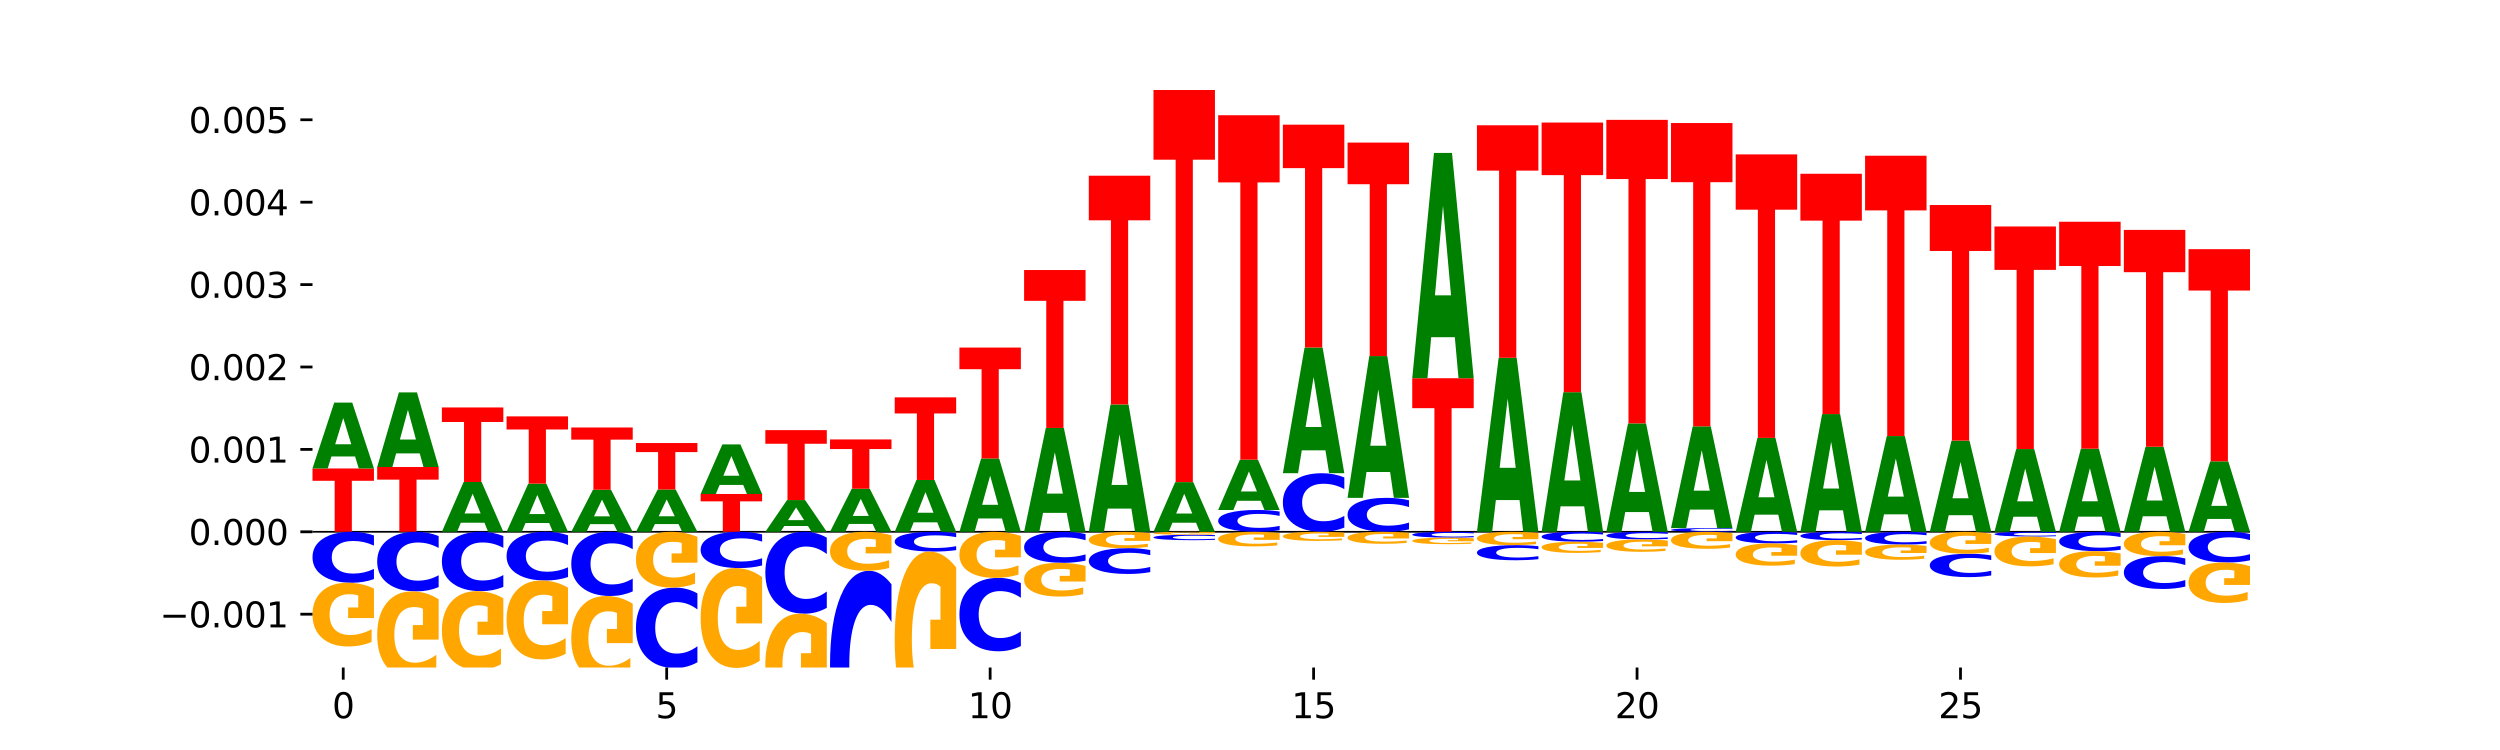 <?xml version="1.0" encoding="utf-8" standalone="no"?>
<!DOCTYPE svg PUBLIC "-//W3C//DTD SVG 1.1//EN"
  "http://www.w3.org/Graphics/SVG/1.1/DTD/svg11.dtd">
<svg xmlns:xlink="http://www.w3.org/1999/xlink" width="720pt" height="216pt" viewBox="0 0 720 216" xmlns="http://www.w3.org/2000/svg" version="1.1">
 <defs>
  <style type="text/css">*{stroke-linejoin: round; stroke-linecap: butt}</style>
 </defs>
 <g id="figure_1">
  <g id="patch_1">
   <path d="M 0 216 
L 720 216 
L 720 0 
L 0 0 
z
" style="fill: #ffffff"/>
  </g>
  <g id="axes_1">
   <g id="patch_2">
    <path d="M 90 192.24 
L 648 192.24 
L 648 25.92 
L 90 25.92 
z
" style="fill: #ffffff"/>
   </g>
   <g id="line2d_1">
    <path d="M 90 153.156 
L 648 153.156 
" clip-path="url(#p21229c672f)" style="fill: none; stroke: #000000; stroke-width: 0.5; stroke-linecap: square"/>
   </g>
   <g id="patch_3">
    <path d="M 90 134.913 
L 107.699 134.913 
L 107.699 138.471 
L 101.332 138.471 
L 101.332 153.156 
L 96.38 153.156 
L 96.38 138.471 
L 90 138.471 
L 90 134.913 
z
" clip-path="url(#p21229c672f)" style="fill: #ff0000"/>
   </g>
   <g id="patch_4">
    <path d="M 102.26 131.46 
L 95.454 131.46 
L 94.379 134.913 
L 90 134.913 
L 96.253 115.955 
L 101.446 115.955 
L 107.699 134.913 
L 103.324 134.913 
L 102.26 131.46 
z
M 96.539 127.941 
L 101.164 127.941 
L 98.855 120.4 
L 96.539 127.941 
z
" clip-path="url(#p21229c672f)" style="fill: #008000"/>
   </g>
   <g id="patch_5">
    <path d="M 108.631 134.499 
L 126.331 134.499 
L 126.331 138.138 
L 119.963 138.138 
L 119.963 153.156 
L 115.011 153.156 
L 115.011 138.138 
L 108.631 138.138 
L 108.631 134.499 
z
" clip-path="url(#p21229c672f)" style="fill: #ff0000"/>
   </g>
   <g id="patch_6">
    <path d="M 120.892 130.584 
L 114.085 130.584 
L 113.01 134.499 
L 108.631 134.499 
L 114.884 113.006 
L 120.077 113.006 
L 126.331 134.499 
L 121.955 134.499 
L 120.892 130.584 
z
M 115.17 126.595 
L 119.795 126.595 
L 117.486 118.045 
L 115.17 126.595 
z
" clip-path="url(#p21229c672f)" style="fill: #008000"/>
   </g>
   <g id="patch_7">
    <path d="M 139.523 150.543 
L 132.716 150.543 
L 131.641 153.156 
L 127.262 153.156 
L 133.515 138.812 
L 138.708 138.812 
L 144.962 153.156 
L 140.586 153.156 
L 139.523 150.543 
z
M 133.801 147.881 
L 138.426 147.881 
L 136.117 142.175 
L 133.801 147.881 
z
" clip-path="url(#p21229c672f)" style="fill: #008000"/>
   </g>
   <g id="patch_8">
    <path d="M 127.262 117.347 
L 144.962 117.347 
L 144.962 121.533 
L 138.594 121.533 
L 138.594 138.812 
L 133.642 138.812 
L 133.642 121.533 
L 127.262 121.533 
L 127.262 117.347 
z
" clip-path="url(#p21229c672f)" style="fill: #ff0000"/>
   </g>
   <g id="patch_9">
    <path d="M 158.154 150.63 
L 151.347 150.63 
L 150.272 153.156 
L 145.893 153.156 
L 152.146 139.288 
L 157.339 139.288 
L 163.593 153.156 
L 159.218 153.156 
L 158.154 150.63 
z
M 152.432 148.056 
L 157.057 148.056 
L 154.748 142.54 
L 152.432 148.056 
z
" clip-path="url(#p21229c672f)" style="fill: #008000"/>
   </g>
   <g id="patch_10">
    <path d="M 145.893 119.916 
L 163.593 119.916 
L 163.593 123.694 
L 157.225 123.694 
L 157.225 139.288 
L 152.273 139.288 
L 152.273 123.694 
L 145.893 123.694 
L 145.893 119.916 
z
" clip-path="url(#p21229c672f)" style="fill: #ff0000"/>
   </g>
   <g id="patch_11">
    <path d="M 176.785 150.95 
L 169.978 150.95 
L 168.903 153.156 
L 164.524 153.156 
L 170.777 141.048 
L 175.97 141.048 
L 182.224 153.156 
L 177.849 153.156 
L 176.785 150.95 
z
M 171.063 148.703 
L 175.688 148.703 
L 173.379 143.887 
L 171.063 148.703 
z
" clip-path="url(#p21229c672f)" style="fill: #008000"/>
   </g>
   <g id="patch_12">
    <path d="M 164.524 123.117 
L 182.224 123.117 
L 182.224 126.614 
L 175.856 126.614 
L 175.856 141.048 
L 170.904 141.048 
L 170.904 126.614 
L 164.524 126.614 
L 164.524 123.117 
z
" clip-path="url(#p21229c672f)" style="fill: #ff0000"/>
   </g>
   <g id="patch_13">
    <path d="M 195.416 150.939 
L 188.609 150.939 
L 187.534 153.156 
L 183.155 153.156 
L 189.409 140.988 
L 194.601 140.988 
L 200.855 153.156 
L 196.48 153.156 
L 195.416 150.939 
z
M 189.694 148.681 
L 194.319 148.681 
L 192.01 143.841 
L 189.694 148.681 
z
" clip-path="url(#p21229c672f)" style="fill: #008000"/>
   </g>
   <g id="patch_14">
    <path d="M 183.155 127.593 
L 200.855 127.593 
L 200.855 130.206 
L 194.487 130.206 
L 194.487 140.988 
L 189.535 140.988 
L 189.535 130.206 
L 183.155 130.206 
L 183.155 127.593 
z
" clip-path="url(#p21229c672f)" style="fill: #ff0000"/>
   </g>
   <g id="patch_15">
    <path d="M 201.786 142.266 
L 219.486 142.266 
L 219.486 144.39 
L 213.118 144.39 
L 213.118 153.156 
L 208.166 153.156 
L 208.166 144.39 
L 201.786 144.39 
L 201.786 142.266 
z
" clip-path="url(#p21229c672f)" style="fill: #ff0000"/>
   </g>
   <g id="patch_16">
    <path d="M 214.047 139.665 
L 207.24 139.665 
L 206.165 142.266 
L 201.786 142.266 
L 208.04 127.987 
L 213.233 127.987 
L 219.486 142.266 
L 215.111 142.266 
L 214.047 139.665 
z
M 208.325 137.015 
L 212.95 137.015 
L 210.641 131.335 
L 208.325 137.015 
z
" clip-path="url(#p21229c672f)" style="fill: #008000"/>
   </g>
   <g id="patch_17">
    <path d="M 232.678 151.49 
L 225.871 151.49 
L 224.796 153.156 
L 220.417 153.156 
L 226.671 144.013 
L 231.864 144.013 
L 238.117 153.156 
L 233.742 153.156 
L 232.678 151.49 
z
M 226.957 149.794 
L 231.581 149.794 
L 229.273 146.157 
L 226.957 149.794 
z
" clip-path="url(#p21229c672f)" style="fill: #008000"/>
   </g>
   <g id="patch_18">
    <path d="M 220.417 123.875 
L 238.117 123.875 
L 238.117 127.802 
L 231.749 127.802 
L 231.749 144.013 
L 226.797 144.013 
L 226.797 127.802 
L 220.417 127.802 
L 220.417 123.875 
z
" clip-path="url(#p21229c672f)" style="fill: #ff0000"/>
   </g>
   <g id="patch_19">
    <path d="M 251.309 150.898 
L 244.502 150.898 
L 243.427 153.156 
L 239.048 153.156 
L 245.302 140.76 
L 250.495 140.76 
L 256.748 153.156 
L 252.373 153.156 
L 251.309 150.898 
z
M 245.588 148.597 
L 250.212 148.597 
L 247.904 143.667 
L 245.588 148.597 
z
" clip-path="url(#p21229c672f)" style="fill: #008000"/>
   </g>
   <g id="patch_20">
    <path d="M 239.048 126.558 
L 256.748 126.558 
L 256.748 129.328 
L 250.38 129.328 
L 250.38 140.76 
L 245.428 140.76 
L 245.428 129.328 
L 239.048 129.328 
L 239.048 126.558 
z
" clip-path="url(#p21229c672f)" style="fill: #ff0000"/>
   </g>
   <g id="patch_21">
    <path d="M 269.94 150.437 
L 263.133 150.437 
L 262.058 153.156 
L 257.679 153.156 
L 263.933 138.233 
L 269.126 138.233 
L 275.379 153.156 
L 271.004 153.156 
L 269.94 150.437 
z
M 264.219 147.668 
L 268.843 147.668 
L 266.535 141.732 
L 264.219 147.668 
z
" clip-path="url(#p21229c672f)" style="fill: #008000"/>
   </g>
   <g id="patch_22">
    <path d="M 257.679 114.436 
L 275.379 114.436 
L 275.379 119.077 
L 269.011 119.077 
L 269.011 138.233 
L 264.06 138.233 
L 264.06 119.077 
L 257.679 119.077 
L 257.679 114.436 
z
" clip-path="url(#p21229c672f)" style="fill: #ff0000"/>
   </g>
   <g id="patch_23">
    <path d="M 288.571 149.31 
L 281.764 149.31 
L 280.689 153.156 
L 276.311 153.156 
L 282.564 132.046 
L 287.757 132.046 
L 294.01 153.156 
L 289.635 153.156 
L 288.571 149.31 
z
M 282.85 145.392 
L 287.474 145.392 
L 285.166 136.995 
L 282.85 145.392 
z
" clip-path="url(#p21229c672f)" style="fill: #008000"/>
   </g>
   <g id="patch_24">
    <path d="M 276.311 100.099 
L 294.01 100.099 
L 294.01 106.329 
L 287.642 106.329 
L 287.642 132.046 
L 282.691 132.046 
L 282.691 106.329 
L 276.311 106.329 
L 276.311 100.099 
z
" clip-path="url(#p21229c672f)" style="fill: #ff0000"/>
   </g>
   <g id="patch_25">
    <path d="M 307.202 147.708 
L 300.395 147.708 
L 299.32 153.156 
L 294.942 153.156 
L 301.195 123.251 
L 306.388 123.251 
L 312.641 153.156 
L 308.266 153.156 
L 307.202 147.708 
z
M 301.481 142.158 
L 306.106 142.158 
L 303.797 130.263 
L 301.481 142.158 
z
" clip-path="url(#p21229c672f)" style="fill: #008000"/>
   </g>
   <g id="patch_26">
    <path d="M 294.942 77.768 
L 312.641 77.768 
L 312.641 86.638 
L 306.273 86.638 
L 306.273 123.251 
L 301.322 123.251 
L 301.322 86.638 
L 294.942 86.638 
L 294.942 77.768 
z
" clip-path="url(#p21229c672f)" style="fill: #ff0000"/>
   </g>
   <g id="patch_27">
    <path d="M 325.833 146.474 
L 319.026 146.474 
L 317.951 153.156 
L 313.573 153.156 
L 319.826 116.478 
L 325.019 116.478 
L 331.272 153.156 
L 326.897 153.156 
L 325.833 146.474 
z
M 320.112 139.667 
L 324.737 139.667 
L 322.428 125.078 
L 320.112 139.667 
z
" clip-path="url(#p21229c672f)" style="fill: #008000"/>
   </g>
   <g id="patch_28">
    <path d="M 313.573 50.605 
L 331.272 50.605 
L 331.272 63.452 
L 324.904 63.452 
L 324.904 116.478 
L 319.953 116.478 
L 319.953 63.452 
L 313.573 63.452 
L 313.573 50.605 
z
" clip-path="url(#p21229c672f)" style="fill: #ff0000"/>
   </g>
   <g id="patch_29">
    <path d="M 344.464 150.549 
L 337.657 150.549 
L 336.582 153.156 
L 332.204 153.156 
L 338.457 138.846 
L 343.65 138.846 
L 349.903 153.156 
L 345.528 153.156 
L 344.464 150.549 
z
M 338.743 147.893 
L 343.368 147.893 
L 341.059 142.201 
L 338.743 147.893 
z
" clip-path="url(#p21229c672f)" style="fill: #008000"/>
   </g>
   <g id="patch_30">
    <path d="M 332.204 23.495 
L 349.903 23.495 
L 349.903 45.992 
L 343.535 45.992 
L 343.535 138.846 
L 338.584 138.846 
L 338.584 45.992 
L 332.204 45.992 
L 332.204 23.495 
z
" clip-path="url(#p21229c672f)" style="fill: #ff0000"/>
   </g>
   <g id="patch_31">
    <path d="M 368.534 152.705 
Q 367.054 152.929 365.453 153.042 
Q 363.852 153.156 362.108 153.156 
Q 356.908 153.156 353.872 152.31 
Q 350.835 151.463 350.835 150.016 
Q 350.835 148.563 353.872 147.718 
Q 356.908 146.872 362.108 146.872 
Q 363.852 146.872 365.453 146.986 
Q 367.054 147.099 368.534 147.322 
L 368.534 148.575 
Q 367.04 148.279 365.591 148.141 
Q 364.142 148.004 362.541 148.004 
Q 359.669 148.004 358.023 148.54 
Q 356.382 149.075 356.382 150.016 
Q 356.382 150.953 358.023 151.489 
Q 359.669 152.024 362.541 152.024 
Q 364.142 152.024 365.591 151.886 
Q 367.04 151.748 368.534 151.452 
L 368.534 152.705 
z
" clip-path="url(#p21229c672f)" style="fill: #0000ff"/>
   </g>
   <g id="patch_32">
    <path d="M 363.095 144.232 
L 356.288 144.232 
L 355.213 146.872 
L 350.835 146.872 
L 357.088 132.381 
L 362.281 132.381 
L 368.534 146.872 
L 364.159 146.872 
L 363.095 144.232 
z
M 357.374 141.543 
L 361.999 141.543 
L 359.69 135.779 
L 357.374 141.543 
z
" clip-path="url(#p21229c672f)" style="fill: #008000"/>
   </g>
   <g id="patch_33">
    <path d="M 350.835 33.187 
L 368.534 33.187 
L 368.534 52.533 
L 362.167 52.533 
L 362.167 132.381 
L 357.215 132.381 
L 357.215 52.533 
L 350.835 52.533 
L 350.835 33.187 
z
" clip-path="url(#p21229c672f)" style="fill: #ff0000"/>
   </g>
   <g id="patch_34">
    <path d="M 387.165 151.947 
Q 385.685 152.546 384.084 152.849 
Q 382.483 153.156 380.739 153.156 
Q 375.54 153.156 372.503 150.884 
Q 369.466 148.612 369.466 144.727 
Q 369.466 140.828 372.503 138.56 
Q 375.54 136.288 380.739 136.288 
Q 382.483 136.288 384.084 136.595 
Q 385.685 136.898 387.165 137.497 
L 387.165 140.859 
Q 385.671 140.065 384.222 139.696 
Q 382.773 139.326 381.172 139.326 
Q 378.3 139.326 376.654 140.765 
Q 375.013 142.201 375.013 144.727 
Q 375.013 147.243 376.654 148.682 
Q 378.3 150.118 381.172 150.118 
Q 382.773 150.118 384.222 149.748 
Q 385.671 149.375 387.165 148.581 
L 387.165 151.947 
z
" clip-path="url(#p21229c672f)" style="fill: #0000ff"/>
   </g>
   <g id="patch_35">
    <path d="M 381.726 129.693 
L 374.919 129.693 
L 373.845 136.288 
L 369.466 136.288 
L 375.719 100.086 
L 380.912 100.086 
L 387.165 136.288 
L 382.79 136.288 
L 381.726 129.693 
z
M 376.005 122.974 
L 380.63 122.974 
L 378.321 108.574 
L 376.005 122.974 
z
" clip-path="url(#p21229c672f)" style="fill: #008000"/>
   </g>
   <g id="patch_36">
    <path d="M 369.466 35.905 
L 387.165 35.905 
L 387.165 48.422 
L 380.798 48.422 
L 380.798 100.086 
L 375.846 100.086 
L 375.846 48.422 
L 369.466 48.422 
L 369.466 35.905 
z
" clip-path="url(#p21229c672f)" style="fill: #ff0000"/>
   </g>
   <g id="patch_37">
    <path d="M 405.796 152.455 
Q 404.316 152.802 402.715 152.978 
Q 401.114 153.156 399.37 153.156 
Q 394.171 153.156 391.134 151.839 
Q 388.097 150.522 388.097 148.27 
Q 388.097 146.009 391.134 144.694 
Q 394.171 143.377 399.37 143.377 
Q 401.114 143.377 402.715 143.555 
Q 404.316 143.731 405.796 144.078 
L 405.796 146.027 
Q 404.302 145.567 402.853 145.353 
Q 401.404 145.139 399.803 145.139 
Q 396.931 145.139 395.285 145.973 
Q 393.644 146.805 393.644 148.27 
Q 393.644 149.728 395.285 150.562 
Q 396.931 151.395 399.803 151.395 
Q 401.404 151.395 402.853 151.18 
Q 404.302 150.964 405.796 150.504 
L 405.796 152.455 
z
" clip-path="url(#p21229c672f)" style="fill: #0000ff"/>
   </g>
   <g id="patch_38">
    <path d="M 400.357 135.941 
L 393.55 135.941 
L 392.476 143.377 
L 388.097 143.377 
L 394.35 102.556 
L 399.543 102.556 
L 405.796 143.377 
L 401.421 143.377 
L 400.357 135.941 
z
M 394.636 128.364 
L 399.261 128.364 
L 396.952 112.127 
L 394.636 128.364 
z
" clip-path="url(#p21229c672f)" style="fill: #008000"/>
   </g>
   <g id="patch_39">
    <path d="M 388.097 41.061 
L 405.796 41.061 
L 405.796 53.054 
L 399.429 53.054 
L 399.429 102.556 
L 394.477 102.556 
L 394.477 53.054 
L 388.097 53.054 
L 388.097 41.061 
z
" clip-path="url(#p21229c672f)" style="fill: #ff0000"/>
   </g>
   <g id="patch_40">
    <path d="M 406.728 108.93 
L 424.427 108.93 
L 424.427 117.555 
L 418.06 117.555 
L 418.06 153.156 
L 413.108 153.156 
L 413.108 117.555 
L 406.728 117.555 
L 406.728 108.93 
z
" clip-path="url(#p21229c672f)" style="fill: #ff0000"/>
   </g>
   <g id="patch_41">
    <path d="M 418.988 97.109 
L 412.181 97.109 
L 411.107 108.93 
L 406.728 108.93 
L 412.981 44.039 
L 418.174 44.039 
L 424.427 108.93 
L 420.052 108.93 
L 418.988 97.109 
z
M 413.267 85.065 
L 417.892 85.065 
L 415.583 59.253 
L 413.267 85.065 
z
" clip-path="url(#p21229c672f)" style="fill: #008000"/>
   </g>
   <g id="patch_42">
    <path d="M 437.619 144.027 
L 430.812 144.027 
L 429.738 153.156 
L 425.359 153.156 
L 431.612 103.043 
L 436.805 103.043 
L 443.058 153.156 
L 438.683 153.156 
L 437.619 144.027 
z
M 431.898 134.726 
L 436.523 134.726 
L 434.214 114.792 
L 431.898 134.726 
z
" clip-path="url(#p21229c672f)" style="fill: #008000"/>
   </g>
   <g id="patch_43">
    <path d="M 425.359 36.079 
L 443.058 36.079 
L 443.058 49.139 
L 436.691 49.139 
L 436.691 103.043 
L 431.739 103.043 
L 431.739 49.139 
L 425.359 49.139 
L 425.359 36.079 
z
" clip-path="url(#p21229c672f)" style="fill: #ff0000"/>
   </g>
   <g id="patch_44">
    <path d="M 456.25 145.832 
L 449.443 145.832 
L 448.369 153.156 
L 443.99 153.156 
L 450.243 112.951 
L 455.436 112.951 
L 461.689 153.156 
L 457.314 153.156 
L 456.25 145.832 
z
M 450.529 138.37 
L 455.154 138.37 
L 452.845 122.377 
L 450.529 138.37 
z
" clip-path="url(#p21229c672f)" style="fill: #008000"/>
   </g>
   <g id="patch_45">
    <path d="M 443.99 35.293 
L 461.689 35.293 
L 461.689 50.438 
L 455.322 50.438 
L 455.322 112.951 
L 450.37 112.951 
L 450.37 50.438 
L 443.99 50.438 
L 443.99 35.293 
z
" clip-path="url(#p21229c672f)" style="fill: #ff0000"/>
   </g>
   <g id="patch_46">
    <path d="M 474.881 147.468 
L 468.075 147.468 
L 467 153.156 
L 462.621 153.156 
L 468.874 121.931 
L 474.067 121.931 
L 480.321 153.156 
L 475.945 153.156 
L 474.881 147.468 
z
M 469.16 141.672 
L 473.785 141.672 
L 471.476 129.252 
L 469.16 141.672 
z
" clip-path="url(#p21229c672f)" style="fill: #008000"/>
   </g>
   <g id="patch_47">
    <path d="M 462.621 34.522 
L 480.321 34.522 
L 480.321 51.569 
L 473.953 51.569 
L 473.953 121.931 
L 469.001 121.931 
L 469.001 51.569 
L 462.621 51.569 
L 462.621 34.522 
z
" clip-path="url(#p21229c672f)" style="fill: #ff0000"/>
   </g>
   <g id="patch_48">
    <path d="M 498.952 153.08 
Q 497.471 153.118 495.87 153.137 
Q 494.269 153.156 492.526 153.156 
Q 487.326 153.156 484.289 153.013 
Q 481.252 152.87 481.252 152.626 
Q 481.252 152.381 484.289 152.238 
Q 487.326 152.095 492.526 152.095 
Q 494.269 152.095 495.87 152.114 
Q 497.471 152.134 498.952 152.171 
L 498.952 152.383 
Q 497.458 152.333 496.008 152.309 
Q 494.559 152.286 492.958 152.286 
Q 490.086 152.286 488.441 152.377 
Q 486.8 152.467 486.8 152.626 
Q 486.8 152.784 488.441 152.875 
Q 490.086 152.965 492.958 152.965 
Q 494.559 152.965 496.008 152.942 
Q 497.458 152.918 498.952 152.868 
L 498.952 153.08 
z
" clip-path="url(#p21229c672f)" style="fill: #0000ff"/>
   </g>
   <g id="patch_49">
    <path d="M 493.513 146.756 
L 486.706 146.756 
L 485.631 152.095 
L 481.252 152.095 
L 487.505 122.787 
L 492.698 122.787 
L 498.952 152.095 
L 494.576 152.095 
L 493.513 146.756 
z
M 487.791 141.317 
L 492.416 141.317 
L 490.107 129.659 
L 487.791 141.317 
z
" clip-path="url(#p21229c672f)" style="fill: #008000"/>
   </g>
   <g id="patch_50">
    <path d="M 481.252 35.433 
L 498.952 35.433 
L 498.952 52.47 
L 492.584 52.47 
L 492.584 122.787 
L 487.632 122.787 
L 487.632 52.47 
L 481.252 52.47 
L 481.252 35.433 
z
" clip-path="url(#p21229c672f)" style="fill: #ff0000"/>
   </g>
   <g id="patch_51">
    <path d="M 512.144 148.23 
L 505.337 148.23 
L 504.262 153.156 
L 499.883 153.156 
L 506.136 126.116 
L 511.329 126.116 
L 517.583 153.156 
L 513.208 153.156 
L 512.144 148.23 
z
M 506.422 143.212 
L 511.047 143.212 
L 508.738 132.456 
L 506.422 143.212 
z
" clip-path="url(#p21229c672f)" style="fill: #008000"/>
   </g>
   <g id="patch_52">
    <path d="M 499.883 44.463 
L 517.583 44.463 
L 517.583 60.388 
L 511.215 60.388 
L 511.215 126.116 
L 506.263 126.116 
L 506.263 60.388 
L 499.883 60.388 
L 499.883 44.463 
z
" clip-path="url(#p21229c672f)" style="fill: #ff0000"/>
   </g>
   <g id="patch_53">
    <path d="M 530.775 146.981 
L 523.968 146.981 
L 522.893 153.156 
L 518.514 153.156 
L 524.767 119.259 
L 529.96 119.259 
L 536.214 153.156 
L 531.839 153.156 
L 530.775 146.981 
z
M 525.053 140.69 
L 529.678 140.69 
L 527.369 127.207 
L 525.053 140.69 
z
" clip-path="url(#p21229c672f)" style="fill: #008000"/>
   </g>
   <g id="patch_54">
    <path d="M 518.514 50.043 
L 536.214 50.043 
L 536.214 63.542 
L 529.846 63.542 
L 529.846 119.259 
L 524.894 119.259 
L 524.894 63.542 
L 518.514 63.542 
L 518.514 50.043 
z
" clip-path="url(#p21229c672f)" style="fill: #ff0000"/>
   </g>
   <g id="patch_55">
    <path d="M 549.406 148.133 
L 542.599 148.133 
L 541.524 153.156 
L 537.145 153.156 
L 543.399 125.582 
L 548.591 125.582 
L 554.845 153.156 
L 550.47 153.156 
L 549.406 148.133 
z
M 543.684 143.015 
L 548.309 143.015 
L 546 132.047 
L 543.684 143.015 
z
" clip-path="url(#p21229c672f)" style="fill: #008000"/>
   </g>
   <g id="patch_56">
    <path d="M 537.145 44.849 
L 554.845 44.849 
L 554.845 60.594 
L 548.477 60.594 
L 548.477 125.582 
L 543.525 125.582 
L 543.525 60.594 
L 537.145 60.594 
L 537.145 44.849 
z
" clip-path="url(#p21229c672f)" style="fill: #ff0000"/>
   </g>
   <g id="patch_57">
    <path d="M 568.037 148.374 
L 561.23 148.374 
L 560.155 153.156 
L 555.776 153.156 
L 562.03 126.904 
L 567.223 126.904 
L 573.476 153.156 
L 569.101 153.156 
L 568.037 148.374 
z
M 562.315 143.501 
L 566.94 143.501 
L 564.631 133.059 
L 562.315 143.501 
z
" clip-path="url(#p21229c672f)" style="fill: #008000"/>
   </g>
   <g id="patch_58">
    <path d="M 555.776 59.046 
L 573.476 59.046 
L 573.476 72.28 
L 567.108 72.28 
L 567.108 126.904 
L 562.156 126.904 
L 562.156 72.28 
L 555.776 72.28 
L 555.776 59.046 
z
" clip-path="url(#p21229c672f)" style="fill: #ff0000"/>
   </g>
   <g id="patch_59">
    <path d="M 586.668 148.814 
L 579.861 148.814 
L 578.786 153.156 
L 574.407 153.156 
L 580.661 129.322 
L 585.854 129.322 
L 592.107 153.156 
L 587.732 153.156 
L 586.668 148.814 
z
M 580.946 144.39 
L 585.571 144.39 
L 583.263 134.91 
L 580.946 144.39 
z
" clip-path="url(#p21229c672f)" style="fill: #008000"/>
   </g>
   <g id="patch_60">
    <path d="M 574.407 65.228 
L 592.107 65.228 
L 592.107 77.728 
L 585.739 77.728 
L 585.739 129.322 
L 580.787 129.322 
L 580.787 77.728 
L 574.407 77.728 
L 574.407 65.228 
z
" clip-path="url(#p21229c672f)" style="fill: #ff0000"/>
   </g>
   <g id="patch_61">
    <path d="M 605.299 148.798 
L 598.492 148.798 
L 597.417 153.156 
L 593.038 153.156 
L 599.292 129.231 
L 604.485 129.231 
L 610.738 153.156 
L 606.363 153.156 
L 605.299 148.798 
z
M 599.578 144.357 
L 604.202 144.357 
L 601.894 134.841 
L 599.578 144.357 
z
" clip-path="url(#p21229c672f)" style="fill: #008000"/>
   </g>
   <g id="patch_62">
    <path d="M 593.038 63.862 
L 610.738 63.862 
L 610.738 76.611 
L 604.37 76.611 
L 604.37 129.231 
L 599.418 129.231 
L 599.418 76.611 
L 593.038 76.611 
L 593.038 63.862 
z
" clip-path="url(#p21229c672f)" style="fill: #ff0000"/>
   </g>
   <g id="patch_63">
    <path d="M 623.93 148.694 
L 617.123 148.694 
L 616.048 153.156 
L 611.669 153.156 
L 617.923 128.662 
L 623.116 128.662 
L 629.369 153.156 
L 624.994 153.156 
L 623.93 148.694 
z
M 618.209 144.148 
L 622.833 144.148 
L 620.525 134.405 
L 618.209 144.148 
z
" clip-path="url(#p21229c672f)" style="fill: #008000"/>
   </g>
   <g id="patch_64">
    <path d="M 611.669 66.212 
L 629.369 66.212 
L 629.369 78.391 
L 623.001 78.391 
L 623.001 128.662 
L 618.05 128.662 
L 618.05 78.391 
L 611.669 78.391 
L 611.669 66.212 
z
" clip-path="url(#p21229c672f)" style="fill: #ff0000"/>
   </g>
   <g id="patch_65">
    <path d="M 642.561 149.458 
L 635.754 149.458 
L 634.679 153.156 
L 630.301 153.156 
L 636.554 132.857 
L 641.747 132.857 
L 648 153.156 
L 643.625 153.156 
L 642.561 149.458 
z
M 636.84 145.691 
L 641.464 145.691 
L 639.156 137.616 
L 636.84 145.691 
z
" clip-path="url(#p21229c672f)" style="fill: #008000"/>
   </g>
   <g id="patch_66">
    <path d="M 630.301 71.762 
L 648 71.762 
L 648 83.677 
L 641.632 83.677 
L 641.632 132.857 
L 636.681 132.857 
L 636.681 83.677 
L 630.301 83.677 
L 630.301 71.762 
z
" clip-path="url(#p21229c672f)" style="fill: #ff0000"/>
   </g>
   <g id="patch_67">
    <path d="M 107.699 154.208 
Q 106.219 153.687 104.618 153.423 
Q 103.017 153.156 101.273 153.156 
Q 96.074 153.156 93.037 155.133 
Q 90 157.11 90 160.492 
Q 90 163.885 93.037 165.859 
Q 96.074 167.836 101.273 167.836 
Q 103.017 167.836 104.618 167.57 
Q 106.219 167.306 107.699 166.784 
L 107.699 163.858 
Q 106.206 164.549 104.756 164.871 
Q 103.307 165.192 101.706 165.192 
Q 98.834 165.192 97.189 163.94 
Q 95.548 162.69 95.548 160.492 
Q 95.548 158.302 97.189 157.05 
Q 98.834 155.8 101.706 155.8 
Q 103.307 155.8 104.756 156.122 
Q 106.206 156.446 107.699 157.138 
L 107.699 154.208 
z
" clip-path="url(#p21229c672f)" style="fill: #0000ff"/>
   </g>
   <g id="patch_68">
    <path d="M 107.699 169.497 
Q 105.914 168.667 103.995 168.25 
Q 102.075 167.836 100.028 167.836 
Q 95.403 167.836 92.701 170.308 
Q 90 172.78 90 177.006 
Q 90 181.282 92.749 183.735 
Q 95.502 186.188 100.29 186.188 
Q 102.134 186.188 103.824 185.854 
Q 105.518 185.524 107.017 184.872 
L 107.017 181.214 
Q 105.47 182.052 103.939 182.465 
Q 102.408 182.882 100.869 182.882 
Q 98.021 182.882 96.478 181.358 
Q 94.935 179.838 94.935 177.006 
Q 94.935 174.201 96.422 172.67 
Q 97.91 171.142 100.647 171.142 
Q 101.392 171.142 102.031 171.229 
Q 102.67 171.32 103.177 171.51 
L 103.177 174.944 
L 100.262 174.944 
L 100.262 178.003 
L 107.699 178.003 
L 107.699 169.497 
z
" clip-path="url(#p21229c672f)" style="fill: #ffa600"/>
   </g>
   <g id="patch_69">
    <path d="M 126.331 154.386 
Q 124.85 153.776 123.249 153.468 
Q 121.648 153.156 119.905 153.156 
Q 114.705 153.156 111.668 155.468 
Q 108.631 157.78 108.631 161.734 
Q 108.631 165.702 111.668 168.01 
Q 114.705 170.322 119.905 170.322 
Q 121.648 170.322 123.249 170.01 
Q 124.85 169.701 126.331 169.092 
L 126.331 165.67 
Q 124.837 166.478 123.387 166.854 
Q 121.938 167.23 120.337 167.23 
Q 117.465 167.23 115.82 165.765 
Q 114.179 164.304 114.179 161.734 
Q 114.179 159.173 115.82 157.709 
Q 117.465 156.248 120.337 156.248 
Q 121.938 156.248 123.387 156.624 
Q 124.837 157.003 126.331 157.812 
L 126.331 154.386 
z
" clip-path="url(#p21229c672f)" style="fill: #0000ff"/>
   </g>
   <g id="patch_70">
    <path d="M 126.331 172.589 
Q 124.546 171.455 122.626 170.886 
Q 120.706 170.322 118.659 170.322 
Q 114.034 170.322 111.332 173.696 
Q 108.631 177.07 108.631 182.84 
Q 108.631 188.677 111.38 192.026 
Q 114.133 195.374 118.921 195.374 
Q 120.765 195.374 122.455 194.918 
Q 124.149 194.468 125.648 193.578 
L 125.648 188.584 
Q 124.101 189.728 122.57 190.292 
Q 121.039 190.861 119.5 190.861 
Q 116.652 190.861 115.109 188.781 
Q 113.566 186.706 113.566 182.84 
Q 113.566 179.011 115.053 176.92 
Q 116.541 174.835 119.278 174.835 
Q 120.023 174.835 120.662 174.954 
Q 121.301 175.078 121.808 175.337 
L 121.808 180.025 
L 118.893 180.025 
L 118.893 184.201 
L 126.331 184.201 
L 126.331 172.589 
z
" clip-path="url(#p21229c672f)" style="fill: #ffa600"/>
   </g>
   <g id="patch_71">
    <path d="M 144.962 154.382 
Q 143.481 153.774 141.88 153.467 
Q 140.279 153.156 138.536 153.156 
Q 133.336 153.156 130.299 155.459 
Q 127.262 157.763 127.262 161.702 
Q 127.262 165.655 130.299 167.955 
Q 133.336 170.259 138.536 170.259 
Q 140.279 170.259 141.88 169.948 
Q 143.481 169.64 144.962 169.033 
L 144.962 165.623 
Q 143.468 166.429 142.018 166.803 
Q 140.569 167.178 138.968 167.178 
Q 136.096 167.178 134.451 165.719 
Q 132.81 164.263 132.81 161.702 
Q 132.81 159.151 134.451 157.692 
Q 136.096 156.237 138.968 156.237 
Q 140.569 156.237 142.018 156.611 
Q 143.468 156.989 144.962 157.795 
L 144.962 154.382 
z
" clip-path="url(#p21229c672f)" style="fill: #0000ff"/>
   </g>
   <g id="patch_72">
    <path d="M 144.962 172.31 
Q 143.177 171.284 141.257 170.769 
Q 139.337 170.259 137.29 170.259 
Q 132.665 170.259 129.963 173.312 
Q 127.262 176.366 127.262 181.589 
Q 127.262 186.872 130.011 189.903 
Q 132.764 192.933 137.552 192.933 
Q 139.396 192.933 141.086 192.521 
Q 142.78 192.114 144.279 191.308 
L 144.279 186.788 
Q 142.732 187.823 141.201 188.334 
Q 139.67 188.849 138.131 188.849 
Q 135.283 188.849 133.74 186.966 
Q 132.197 185.088 132.197 181.589 
Q 132.197 178.123 133.684 176.231 
Q 135.172 174.343 137.909 174.343 
Q 138.655 174.343 139.293 174.451 
Q 139.932 174.563 140.44 174.797 
L 140.44 179.041 
L 137.524 179.041 
L 137.524 182.821 
L 144.962 182.821 
L 144.962 172.31 
z
" clip-path="url(#p21229c672f)" style="fill: #ffa600"/>
   </g>
   <g id="patch_73">
    <path d="M 163.593 154.162 
Q 162.112 153.663 160.511 153.411 
Q 158.91 153.156 157.167 153.156 
Q 151.967 153.156 148.93 155.046 
Q 145.893 156.935 145.893 160.167 
Q 145.893 163.41 148.93 165.297 
Q 151.967 167.187 157.167 167.187 
Q 158.91 167.187 160.511 166.932 
Q 162.112 166.68 163.593 166.181 
L 163.593 163.384 
Q 162.099 164.045 160.649 164.352 
Q 159.2 164.659 157.599 164.659 
Q 154.727 164.659 153.082 163.462 
Q 151.441 162.268 151.441 160.167 
Q 151.441 158.074 153.082 156.877 
Q 154.727 155.683 157.599 155.683 
Q 159.2 155.683 160.649 155.99 
Q 162.099 156.301 163.593 156.961 
L 163.593 154.162 
z
" clip-path="url(#p21229c672f)" style="fill: #0000ff"/>
   </g>
   <g id="patch_74">
    <path d="M 163.593 169.243 
Q 161.808 168.215 159.888 167.699 
Q 157.968 167.187 155.921 167.187 
Q 151.296 167.187 148.594 170.248 
Q 145.893 173.309 145.893 178.544 
Q 145.893 183.84 148.642 186.878 
Q 151.395 189.916 156.183 189.916 
Q 158.027 189.916 159.717 189.503 
Q 161.411 189.094 162.91 188.287 
L 162.91 183.756 
Q 161.363 184.794 159.832 185.305 
Q 158.301 185.822 156.762 185.822 
Q 153.914 185.822 152.371 183.934 
Q 150.828 182.052 150.828 178.544 
Q 150.828 175.07 152.315 173.173 
Q 153.803 171.281 156.54 171.281 
Q 157.286 171.281 157.924 171.389 
Q 158.563 171.502 159.071 171.736 
L 159.071 175.99 
L 156.155 175.99 
L 156.155 179.779 
L 163.593 179.779 
L 163.593 169.243 
z
" clip-path="url(#p21229c672f)" style="fill: #ffa600"/>
   </g>
   <g id="patch_75">
    <path d="M 182.224 154.481 
Q 180.743 153.824 179.142 153.492 
Q 177.541 153.156 175.798 153.156 
Q 170.598 153.156 167.561 155.647 
Q 164.524 158.137 164.524 162.397 
Q 164.524 166.671 167.561 169.158 
Q 170.598 171.649 175.798 171.649 
Q 177.541 171.649 179.142 171.313 
Q 180.743 170.98 182.224 170.323 
L 182.224 166.637 
Q 180.73 167.508 179.28 167.913 
Q 177.831 168.318 176.23 168.318 
Q 173.358 168.318 171.713 166.74 
Q 170.072 165.166 170.072 162.397 
Q 170.072 159.639 171.713 158.061 
Q 173.358 156.487 176.23 156.487 
Q 177.831 156.487 179.28 156.892 
Q 180.73 157.301 182.224 158.172 
L 182.224 154.481 
z
" clip-path="url(#p21229c672f)" style="fill: #0000ff"/>
   </g>
   <g id="patch_76">
    <path d="M 182.224 173.866 
Q 180.439 172.757 178.519 172.201 
Q 176.599 171.649 174.552 171.649 
Q 169.927 171.649 167.226 174.949 
Q 164.524 178.249 164.524 183.893 
Q 164.524 189.602 167.273 192.877 
Q 170.026 196.152 174.814 196.152 
Q 176.658 196.152 178.348 195.706 
Q 180.042 195.266 181.541 194.395 
L 181.541 189.511 
Q 179.994 190.63 178.463 191.181 
Q 176.932 191.738 175.393 191.738 
Q 172.545 191.738 171.002 189.703 
Q 169.459 187.674 169.459 183.893 
Q 169.459 180.147 170.946 178.102 
Q 172.434 176.062 175.171 176.062 
Q 175.917 176.062 176.555 176.179 
Q 177.194 176.3 177.702 176.553 
L 177.702 181.139 
L 174.786 181.139 
L 174.786 185.224 
L 182.224 185.224 
L 182.224 173.866 
z
" clip-path="url(#p21229c672f)" style="fill: #ffa600"/>
   </g>
   <g id="patch_77">
    <path d="M 200.855 170.893 
Q 199.374 170.07 197.773 169.653 
Q 196.172 169.232 194.429 169.232 
Q 189.229 169.232 186.192 172.353 
Q 183.155 175.473 183.155 180.809 
Q 183.155 186.164 186.192 189.28 
Q 189.229 192.4 194.429 192.4 
Q 196.172 192.4 197.773 191.979 
Q 199.374 191.563 200.855 190.74 
L 200.855 186.121 
Q 199.361 187.213 197.912 187.72 
Q 196.462 188.227 194.861 188.227 
Q 191.989 188.227 190.344 186.251 
Q 188.703 184.279 188.703 180.809 
Q 188.703 177.354 190.344 175.377 
Q 191.989 173.405 194.861 173.405 
Q 196.462 173.405 197.912 173.913 
Q 199.361 174.425 200.855 175.516 
L 200.855 170.893 
z
" clip-path="url(#p21229c672f)" style="fill: #0000ff"/>
   </g>
   <g id="patch_78">
    <path d="M 200.855 154.61 
Q 199.07 153.883 197.15 153.518 
Q 195.23 153.156 193.183 153.156 
Q 188.558 153.156 185.857 155.321 
Q 183.155 157.486 183.155 161.189 
Q 183.155 164.935 185.904 167.084 
Q 188.657 169.232 193.445 169.232 
Q 195.289 169.232 196.979 168.94 
Q 198.673 168.651 200.172 168.08 
L 200.172 164.875 
Q 198.625 165.609 197.094 165.971 
Q 195.563 166.336 194.024 166.336 
Q 191.176 166.336 189.633 165.001 
Q 188.09 163.67 188.09 161.189 
Q 188.09 158.732 189.577 157.39 
Q 191.065 156.052 193.802 156.052 
Q 194.548 156.052 195.186 156.128 
Q 195.825 156.208 196.333 156.374 
L 196.333 159.383 
L 193.417 159.383 
L 193.417 162.062 
L 200.855 162.062 
L 200.855 154.61 
z
" clip-path="url(#p21229c672f)" style="fill: #ffa600"/>
   </g>
   <g id="patch_79">
    <path d="M 219.486 153.905 
Q 218.005 153.534 216.404 153.346 
Q 214.803 153.156 213.06 153.156 
Q 207.86 153.156 204.823 154.563 
Q 201.786 155.97 201.786 158.376 
Q 201.786 160.791 204.823 162.195 
Q 207.86 163.602 213.06 163.602 
Q 214.803 163.602 216.404 163.412 
Q 218.005 163.225 219.486 162.854 
L 219.486 160.771 
Q 217.992 161.263 216.543 161.492 
Q 215.093 161.721 213.492 161.721 
Q 210.62 161.721 208.975 160.829 
Q 207.334 159.94 207.334 158.376 
Q 207.334 156.818 208.975 155.927 
Q 210.62 155.038 213.492 155.038 
Q 215.093 155.038 216.543 155.266 
Q 217.992 155.497 219.486 155.989 
L 219.486 153.905 
z
" clip-path="url(#p21229c672f)" style="fill: #0000ff"/>
   </g>
   <g id="patch_80">
    <path d="M 219.486 166.205 
Q 217.701 164.904 215.781 164.25 
Q 213.861 163.602 211.814 163.602 
Q 207.189 163.602 204.488 167.476 
Q 201.786 171.35 201.786 177.976 
Q 201.786 184.678 204.535 188.522 
Q 207.288 192.367 212.076 192.367 
Q 213.921 192.367 215.61 191.844 
Q 217.304 191.327 218.804 190.305 
L 218.804 184.571 
Q 217.257 185.884 215.725 186.532 
Q 214.194 187.185 212.655 187.185 
Q 209.807 187.185 208.264 184.797 
Q 206.721 182.414 206.721 177.976 
Q 206.721 173.579 208.208 171.178 
Q 209.696 168.784 212.433 168.784 
Q 213.179 168.784 213.817 168.92 
Q 214.456 169.063 214.964 169.36 
L 214.964 174.743 
L 212.048 174.743 
L 212.048 179.538 
L 219.486 179.538 
L 219.486 166.205 
z
" clip-path="url(#p21229c672f)" style="fill: #ffa600"/>
   </g>
   <g id="patch_81">
    <path d="M 238.117 154.847 
Q 236.636 154.009 235.035 153.585 
Q 233.434 153.156 231.691 153.156 
Q 226.491 153.156 223.454 156.332 
Q 220.417 159.509 220.417 164.941 
Q 220.417 170.393 223.454 173.565 
Q 226.491 176.741 231.691 176.741 
Q 233.434 176.741 235.035 176.313 
Q 236.636 175.889 238.117 175.051 
L 238.117 170.349 
Q 236.623 171.46 235.174 171.977 
Q 233.724 172.493 232.123 172.493 
Q 229.252 172.493 227.606 170.481 
Q 225.965 168.474 225.965 164.941 
Q 225.965 161.424 227.606 159.412 
Q 229.252 157.404 232.123 157.404 
Q 233.724 157.404 235.174 157.921 
Q 236.623 158.442 238.117 159.553 
L 238.117 154.847 
z
" clip-path="url(#p21229c672f)" style="fill: #0000ff"/>
   </g>
   <g id="patch_82">
    <path d="M 238.117 179.401 
Q 236.332 178.071 234.412 177.403 
Q 232.492 176.741 230.445 176.741 
Q 225.82 176.741 223.119 180.701 
Q 220.417 184.66 220.417 191.431 
Q 220.417 198.281 223.166 202.21 
Q 225.919 206.139 230.707 206.139 
Q 232.552 206.139 234.241 205.605 
Q 235.935 205.076 237.435 204.032 
L 237.435 198.172 
Q 235.888 199.514 234.356 200.176 
Q 232.825 200.844 231.286 200.844 
Q 228.438 200.844 226.895 198.403 
Q 225.352 195.967 225.352 191.431 
Q 225.352 186.937 226.839 184.484 
Q 228.327 182.037 231.064 182.037 
Q 231.81 182.037 232.448 182.176 
Q 233.087 182.322 233.595 182.626 
L 233.595 188.128 
L 230.679 188.128 
L 230.679 193.028 
L 238.117 193.028 
L 238.117 179.401 
z
" clip-path="url(#p21229c672f)" style="fill: #ffa600"/>
   </g>
   <g id="patch_83">
    <path d="M 256.748 168.292 
Q 255.267 166.358 253.666 165.379 
Q 252.066 164.389 250.322 164.389 
Q 245.122 164.389 242.085 171.723 
Q 239.048 179.056 239.048 191.597 
Q 239.048 204.183 242.085 211.505 
Q 245.122 218.838 250.322 218.838 
Q 252.066 218.838 253.666 217.849 
Q 255.267 216.87 256.748 214.935 
L 256.748 204.082 
Q 255.254 206.646 253.805 207.838 
Q 252.355 209.03 250.754 209.03 
Q 247.883 209.03 246.237 204.385 
Q 244.596 199.751 244.596 191.597 
Q 244.596 183.476 246.237 178.831 
Q 247.883 174.197 250.754 174.197 
Q 252.355 174.197 253.805 175.389 
Q 255.254 176.593 256.748 179.157 
L 256.748 168.292 
z
" clip-path="url(#p21229c672f)" style="fill: #0000ff"/>
   </g>
   <g id="patch_84">
    <path d="M 256.748 154.172 
Q 254.963 153.664 253.043 153.409 
Q 251.123 153.156 249.076 153.156 
Q 244.451 153.156 241.75 154.669 
Q 239.048 156.182 239.048 158.769 
Q 239.048 161.387 241.797 162.888 
Q 244.55 164.389 249.338 164.389 
Q 251.183 164.389 252.872 164.185 
Q 254.566 163.983 256.066 163.584 
L 256.066 161.345 
Q 254.519 161.858 252.987 162.111 
Q 251.456 162.366 249.917 162.366 
Q 247.069 162.366 245.526 161.433 
Q 243.983 160.503 243.983 158.769 
Q 243.983 157.052 245.471 156.115 
Q 246.958 155.179 249.695 155.179 
Q 250.441 155.179 251.079 155.233 
Q 251.718 155.288 252.226 155.404 
L 252.226 157.507 
L 249.31 157.507 
L 249.31 159.379 
L 256.748 159.379 
L 256.748 154.172 
z
" clip-path="url(#p21229c672f)" style="fill: #ffa600"/>
   </g>
   <g id="patch_85">
    <path d="M 275.379 153.564 
Q 273.898 153.362 272.297 153.259 
Q 270.697 153.156 268.953 153.156 
Q 263.753 153.156 260.716 153.923 
Q 257.679 154.69 257.679 156.001 
Q 257.679 157.318 260.716 158.083 
Q 263.753 158.85 268.953 158.85 
Q 270.697 158.85 272.297 158.747 
Q 273.898 158.644 275.379 158.442 
L 275.379 157.307 
Q 273.885 157.575 272.436 157.7 
Q 270.986 157.825 269.385 157.825 
Q 266.514 157.825 264.868 157.339 
Q 263.227 156.854 263.227 156.001 
Q 263.227 155.152 264.868 154.666 
Q 266.514 154.182 269.385 154.182 
Q 270.986 154.182 272.436 154.306 
Q 273.885 154.432 275.379 154.7 
L 275.379 153.564 
z
" clip-path="url(#p21229c672f)" style="fill: #0000ff"/>
   </g>
   <g id="patch_86">
    <path d="M 275.379 163.433 
Q 273.594 161.142 271.674 159.991 
Q 269.754 158.85 267.707 158.85 
Q 263.082 158.85 260.381 165.672 
Q 257.679 172.493 257.679 184.159 
Q 257.679 195.961 260.428 202.73 
Q 263.181 209.499 267.969 209.499 
Q 269.814 209.499 271.503 208.579 
Q 273.197 207.668 274.697 205.869 
L 274.697 195.772 
Q 273.15 198.085 271.619 199.225 
Q 270.087 200.376 268.548 200.376 
Q 265.7 200.376 264.157 196.17 
Q 262.614 191.975 262.614 184.159 
Q 262.614 176.417 264.102 172.19 
Q 265.589 167.974 268.326 167.974 
Q 269.072 167.974 269.711 168.214 
Q 270.349 168.465 270.857 168.988 
L 270.857 178.467 
L 267.941 178.467 
L 267.941 186.911 
L 275.379 186.911 
L 275.379 163.433 
z
" clip-path="url(#p21229c672f)" style="fill: #ffa600"/>
   </g>
   <g id="patch_87">
    <path d="M 294.01 167.945 
Q 292.529 167.194 290.929 166.814 
Q 289.328 166.429 287.584 166.429 
Q 282.384 166.429 279.347 169.277 
Q 276.311 172.124 276.311 176.993 
Q 276.311 181.88 279.347 184.723 
Q 282.384 187.571 287.584 187.571 
Q 289.328 187.571 290.929 187.186 
Q 292.529 186.806 294.01 186.055 
L 294.01 181.841 
Q 292.516 182.837 291.067 183.3 
Q 289.617 183.762 288.017 183.762 
Q 285.145 183.762 283.499 181.959 
Q 281.858 180.16 281.858 176.993 
Q 281.858 173.84 283.499 172.037 
Q 285.145 170.238 288.017 170.238 
Q 289.617 170.238 291.067 170.7 
Q 292.516 171.168 294.01 172.163 
L 294.01 167.945 
z
" clip-path="url(#p21229c672f)" style="fill: #0000ff"/>
   </g>
   <g id="patch_88">
    <path d="M 294.01 154.357 
Q 292.225 153.756 290.305 153.455 
Q 288.385 153.156 286.338 153.156 
Q 281.713 153.156 279.012 154.944 
Q 276.311 156.731 276.311 159.789 
Q 276.311 162.881 279.059 164.655 
Q 281.812 166.429 286.6 166.429 
Q 288.445 166.429 290.135 166.188 
Q 291.828 165.95 293.328 165.478 
L 293.328 162.832 
Q 291.781 163.438 290.25 163.737 
Q 288.718 164.039 287.179 164.039 
Q 284.331 164.039 282.788 162.936 
Q 281.245 161.837 281.245 159.789 
Q 281.245 157.76 282.733 156.652 
Q 284.22 155.547 286.957 155.547 
Q 287.703 155.547 288.342 155.61 
Q 288.98 155.676 289.488 155.813 
L 289.488 158.297 
L 286.572 158.297 
L 286.572 160.51 
L 294.01 160.51 
L 294.01 154.357 
z
" clip-path="url(#p21229c672f)" style="fill: #ffa600"/>
   </g>
   <g id="patch_89">
    <path d="M 312.641 153.797 
Q 311.161 153.479 309.56 153.318 
Q 307.959 153.156 306.215 153.156 
Q 301.015 153.156 297.978 154.36 
Q 294.942 155.564 294.942 157.623 
Q 294.942 159.69 297.978 160.892 
Q 301.015 162.097 306.215 162.097 
Q 307.959 162.097 309.56 161.934 
Q 311.161 161.773 312.641 161.456 
L 312.641 159.673 
Q 311.147 160.095 309.698 160.29 
Q 308.249 160.486 306.648 160.486 
Q 303.776 160.486 302.13 159.723 
Q 300.489 158.962 300.489 157.623 
Q 300.489 156.29 302.13 155.527 
Q 303.776 154.766 306.648 154.766 
Q 308.249 154.766 309.698 154.962 
Q 311.147 155.16 312.641 155.581 
L 312.641 153.797 
z
" clip-path="url(#p21229c672f)" style="fill: #0000ff"/>
   </g>
   <g id="patch_90">
    <path d="M 312.641 162.975 
Q 310.856 162.536 308.936 162.315 
Q 307.016 162.097 304.969 162.097 
Q 300.344 162.097 297.643 163.405 
Q 294.942 164.713 294.942 166.951 
Q 294.942 169.214 297.691 170.512 
Q 300.443 171.811 305.231 171.811 
Q 307.076 171.811 308.766 171.634 
Q 310.459 171.459 311.959 171.114 
L 311.959 169.178 
Q 310.412 169.621 308.881 169.84 
Q 307.349 170.061 305.81 170.061 
Q 302.962 170.061 301.419 169.254 
Q 299.876 168.45 299.876 166.951 
Q 299.876 165.466 301.364 164.655 
Q 302.851 163.846 305.588 163.846 
Q 306.334 163.846 306.973 163.892 
Q 307.611 163.941 308.119 164.041 
L 308.119 165.859 
L 305.203 165.859 
L 305.203 167.478 
L 312.641 167.478 
L 312.641 162.975 
z
" clip-path="url(#p21229c672f)" style="fill: #ffa600"/>
   </g>
   <g id="patch_91">
    <path d="M 331.272 158.399 
Q 329.792 158.135 328.191 158.001 
Q 326.59 157.866 324.846 157.866 
Q 319.646 157.866 316.609 158.868 
Q 313.573 159.87 313.573 161.583 
Q 313.573 163.302 316.609 164.302 
Q 319.646 165.303 324.846 165.303 
Q 326.59 165.303 328.191 165.168 
Q 329.792 165.035 331.272 164.77 
L 331.272 163.288 
Q 329.778 163.638 328.329 163.801 
Q 326.88 163.964 325.279 163.964 
Q 322.407 163.964 320.761 163.329 
Q 319.12 162.696 319.12 161.583 
Q 319.12 160.473 320.761 159.839 
Q 322.407 159.206 325.279 159.206 
Q 326.88 159.206 328.329 159.369 
Q 329.778 159.533 331.272 159.883 
L 331.272 158.399 
z
" clip-path="url(#p21229c672f)" style="fill: #0000ff"/>
   </g>
   <g id="patch_92">
    <path d="M 331.272 153.582 
Q 329.487 153.369 327.567 153.262 
Q 325.647 153.156 323.6 153.156 
Q 318.975 153.156 316.274 153.79 
Q 313.573 154.425 313.573 155.51 
Q 313.573 156.607 316.322 157.237 
Q 319.074 157.866 323.862 157.866 
Q 325.707 157.866 327.397 157.781 
Q 329.09 157.696 330.59 157.529 
L 330.59 156.59 
Q 329.043 156.805 327.512 156.911 
Q 325.981 157.018 324.441 157.018 
Q 321.593 157.018 320.05 156.627 
Q 318.507 156.236 318.507 155.51 
Q 318.507 154.79 319.995 154.397 
Q 321.482 154.004 324.219 154.004 
Q 324.965 154.004 325.604 154.027 
Q 326.242 154.05 326.75 154.099 
L 326.75 154.98 
L 323.835 154.98 
L 323.835 155.766 
L 331.272 155.766 
L 331.272 153.582 
z
" clip-path="url(#p21229c672f)" style="fill: #ffa600"/>
   </g>
   <g id="patch_93">
    <path d="M 349.903 154.113 
Q 348.423 154.057 346.822 154.029 
Q 345.221 154 343.477 154 
Q 338.277 154 335.241 154.213 
Q 332.204 154.426 332.204 154.79 
Q 332.204 155.155 335.241 155.368 
Q 338.277 155.581 343.477 155.581 
Q 345.221 155.581 346.822 155.552 
Q 348.423 155.523 349.903 155.467 
L 349.903 155.152 
Q 348.409 155.227 346.96 155.261 
Q 345.511 155.296 343.91 155.296 
Q 341.038 155.296 339.392 155.161 
Q 337.751 155.026 337.751 154.79 
Q 337.751 154.554 339.392 154.419 
Q 341.038 154.285 343.91 154.285 
Q 345.511 154.285 346.96 154.319 
Q 348.409 154.354 349.903 154.429 
L 349.903 154.113 
z
" clip-path="url(#p21229c672f)" style="fill: #0000ff"/>
   </g>
   <g id="patch_94">
    <path d="M 349.903 153.232 
Q 348.118 153.194 346.198 153.175 
Q 344.278 153.156 342.232 153.156 
Q 337.606 153.156 334.905 153.27 
Q 332.204 153.383 332.204 153.578 
Q 332.204 153.774 334.953 153.887 
Q 337.706 154 342.493 154 
Q 344.338 154 346.028 153.984 
Q 347.721 153.969 349.221 153.939 
L 349.221 153.771 
Q 347.674 153.81 346.143 153.829 
Q 344.612 153.848 343.072 153.848 
Q 340.224 153.848 338.681 153.778 
Q 337.138 153.708 337.138 153.578 
Q 337.138 153.449 338.626 153.378 
Q 340.113 153.308 342.85 153.308 
Q 343.596 153.308 344.235 153.312 
Q 344.873 153.316 345.381 153.325 
L 345.381 153.483 
L 342.466 153.483 
L 342.466 153.623 
L 349.903 153.623 
L 349.903 153.232 
z
" clip-path="url(#p21229c672f)" style="fill: #ffa600"/>
   </g>
   <g id="patch_95">
    <path d="M 368.534 153.537 
Q 366.749 153.346 364.829 153.251 
Q 362.909 153.156 360.863 153.156 
Q 356.237 153.156 353.536 153.723 
Q 350.835 154.29 350.835 155.259 
Q 350.835 156.24 353.584 156.802 
Q 356.337 157.365 361.124 157.365 
Q 362.969 157.365 364.659 157.288 
Q 366.353 157.213 367.852 157.063 
L 367.852 156.224 
Q 366.305 156.416 364.774 156.511 
Q 363.243 156.607 361.704 156.607 
Q 358.855 156.607 357.312 156.257 
Q 355.769 155.909 355.769 155.259 
Q 355.769 154.616 357.257 154.264 
Q 358.744 153.914 361.481 153.914 
Q 362.227 153.914 362.866 153.934 
Q 363.504 153.955 364.012 153.998 
L 364.012 154.786 
L 361.097 154.786 
L 361.097 155.488 
L 368.534 155.488 
L 368.534 153.537 
z
" clip-path="url(#p21229c672f)" style="fill: #ffa600"/>
   </g>
   <g id="patch_96">
    <path d="M 387.165 153.394 
Q 385.38 153.275 383.46 153.215 
Q 381.54 153.156 379.494 153.156 
Q 374.868 153.156 372.167 153.51 
Q 369.466 153.864 369.466 154.47 
Q 369.466 155.083 372.215 155.434 
Q 374.968 155.786 379.755 155.786 
Q 381.6 155.786 383.29 155.738 
Q 384.984 155.691 386.483 155.597 
L 386.483 155.073 
Q 384.936 155.193 383.405 155.252 
Q 381.874 155.312 380.335 155.312 
Q 377.486 155.312 375.943 155.094 
Q 374.4 154.876 374.4 154.47 
Q 374.4 154.068 375.888 153.849 
Q 377.375 153.63 380.112 153.63 
Q 380.858 153.63 381.497 153.642 
Q 382.135 153.655 382.643 153.682 
L 382.643 154.175 
L 379.728 154.175 
L 379.728 154.613 
L 387.165 154.613 
L 387.165 153.394 
z
" clip-path="url(#p21229c672f)" style="fill: #ffa600"/>
   </g>
   <g id="patch_97">
    <path d="M 405.796 153.469 
Q 404.011 153.312 402.091 153.234 
Q 400.172 153.156 398.125 153.156 
Q 393.499 153.156 390.798 153.622 
Q 388.097 154.088 388.097 154.885 
Q 388.097 155.691 390.846 156.153 
Q 393.599 156.615 398.386 156.615 
Q 400.231 156.615 401.921 156.553 
Q 403.615 156.49 405.114 156.367 
L 405.114 155.678 
Q 403.567 155.836 402.036 155.914 
Q 400.505 155.992 398.966 155.992 
Q 396.118 155.992 394.574 155.705 
Q 393.031 155.418 393.031 154.885 
Q 393.031 154.356 394.519 154.067 
Q 396.006 153.779 398.744 153.779 
Q 399.489 153.779 400.128 153.796 
Q 400.767 153.813 401.274 153.848 
L 401.274 154.496 
L 398.359 154.496 
L 398.359 155.073 
L 405.796 155.073 
L 405.796 153.469 
z
" clip-path="url(#p21229c672f)" style="fill: #ffa600"/>
   </g>
   <g id="patch_98">
    <path d="M 424.427 153.277 
Q 422.947 153.217 421.346 153.187 
Q 419.745 153.156 418.001 153.156 
Q 412.802 153.156 409.765 153.384 
Q 406.728 153.611 406.728 154.001 
Q 406.728 154.392 409.765 154.619 
Q 412.802 154.847 418.001 154.847 
Q 419.745 154.847 421.346 154.816 
Q 422.947 154.786 424.427 154.726 
L 424.427 154.389 
Q 422.933 154.468 421.484 154.505 
Q 420.035 154.542 418.434 154.542 
Q 415.562 154.542 413.916 154.398 
Q 412.275 154.254 412.275 154.001 
Q 412.275 153.749 413.916 153.604 
Q 415.562 153.46 418.434 153.46 
Q 420.035 153.46 421.484 153.498 
Q 422.933 153.535 424.427 153.615 
L 424.427 153.277 
z
" clip-path="url(#p21229c672f)" style="fill: #0000ff"/>
   </g>
   <g id="patch_99">
    <path d="M 424.427 155.017 
Q 422.642 154.932 420.722 154.889 
Q 418.803 154.847 416.756 154.847 
Q 412.131 154.847 409.429 155.1 
Q 406.728 155.354 406.728 155.787 
Q 406.728 156.226 409.477 156.478 
Q 412.23 156.729 417.018 156.729 
Q 418.862 156.729 420.552 156.695 
Q 422.246 156.661 423.745 156.594 
L 423.745 156.219 
Q 422.198 156.305 420.667 156.347 
Q 419.136 156.39 417.597 156.39 
Q 414.749 156.39 413.206 156.234 
Q 411.662 156.078 411.662 155.787 
Q 411.662 155.5 413.15 155.343 
Q 414.638 155.186 417.375 155.186 
Q 418.12 155.186 418.759 155.195 
Q 419.398 155.204 419.905 155.224 
L 419.905 155.576 
L 416.99 155.576 
L 416.99 155.89 
L 424.427 155.89 
L 424.427 155.017 
z
" clip-path="url(#p21229c672f)" style="fill: #ffa600"/>
   </g>
   <g id="patch_100">
    <path d="M 443.058 157.309 
Q 441.578 157.154 439.977 157.076 
Q 438.376 156.997 436.632 156.997 
Q 431.433 156.997 428.396 157.584 
Q 425.359 158.171 425.359 159.175 
Q 425.359 160.183 428.396 160.769 
Q 431.433 161.356 436.632 161.356 
Q 438.376 161.356 439.977 161.277 
Q 441.578 161.198 443.058 161.043 
L 443.058 160.174 
Q 441.565 160.38 440.115 160.475 
Q 438.666 160.571 437.065 160.571 
Q 434.193 160.571 432.548 160.199 
Q 430.906 159.828 430.906 159.175 
Q 430.906 158.525 432.548 158.153 
Q 434.193 157.782 437.065 157.782 
Q 438.666 157.782 440.115 157.877 
Q 441.565 157.974 443.058 158.179 
L 443.058 157.309 
z
" clip-path="url(#p21229c672f)" style="fill: #0000ff"/>
   </g>
   <g id="patch_101">
    <path d="M 443.058 153.503 
Q 441.273 153.33 439.354 153.242 
Q 437.434 153.156 435.387 153.156 
Q 430.762 153.156 428.06 153.673 
Q 425.359 154.19 425.359 155.075 
Q 425.359 155.97 428.108 156.483 
Q 430.861 156.997 435.649 156.997 
Q 437.493 156.997 439.183 156.927 
Q 440.877 156.858 442.376 156.721 
L 442.376 155.956 
Q 440.829 156.131 439.298 156.218 
Q 437.767 156.305 436.228 156.305 
Q 433.38 156.305 431.837 155.986 
Q 430.294 155.668 430.294 155.075 
Q 430.294 154.488 431.781 154.167 
Q 433.269 153.848 436.006 153.848 
Q 436.751 153.848 437.39 153.866 
Q 438.029 153.885 438.536 153.925 
L 438.536 154.644 
L 435.621 154.644 
L 435.621 155.284 
L 443.058 155.284 
L 443.058 153.503 
z
" clip-path="url(#p21229c672f)" style="fill: #ffa600"/>
   </g>
   <g id="patch_102">
    <path d="M 461.689 153.361 
Q 460.209 153.259 458.608 153.208 
Q 457.007 153.156 455.263 153.156 
Q 450.064 153.156 447.027 153.541 
Q 443.99 153.927 443.99 154.586 
Q 443.99 155.247 447.027 155.632 
Q 450.064 156.018 455.263 156.018 
Q 457.007 156.018 458.608 155.966 
Q 460.209 155.914 461.689 155.813 
L 461.689 155.242 
Q 460.196 155.377 458.746 155.44 
Q 457.297 155.502 455.696 155.502 
Q 452.824 155.502 451.179 155.258 
Q 449.538 155.015 449.538 154.586 
Q 449.538 154.159 451.179 153.915 
Q 452.824 153.671 455.696 153.671 
Q 457.297 153.671 458.746 153.734 
Q 460.196 153.797 461.689 153.932 
L 461.689 153.361 
z
" clip-path="url(#p21229c672f)" style="fill: #0000ff"/>
   </g>
   <g id="patch_103">
    <path d="M 461.689 156.309 
Q 459.904 156.164 457.985 156.09 
Q 456.065 156.018 454.018 156.018 
Q 449.393 156.018 446.691 156.452 
Q 443.99 156.886 443.99 157.628 
Q 443.99 158.379 446.739 158.809 
Q 449.492 159.24 454.28 159.24 
Q 456.124 159.24 457.814 159.181 
Q 459.508 159.124 461.007 159.009 
L 461.007 158.367 
Q 459.46 158.514 457.929 158.586 
Q 456.398 158.66 454.859 158.66 
Q 452.011 158.66 450.468 158.392 
Q 448.925 158.125 448.925 157.628 
Q 448.925 157.135 450.412 156.866 
Q 451.9 156.598 454.637 156.598 
Q 455.382 156.598 456.021 156.614 
Q 456.66 156.629 457.167 156.663 
L 457.167 157.266 
L 454.252 157.266 
L 454.252 157.803 
L 461.689 157.803 
L 461.689 156.309 
z
" clip-path="url(#p21229c672f)" style="fill: #ffa600"/>
   </g>
   <g id="patch_104">
    <path d="M 480.321 153.314 
Q 478.84 153.236 477.239 153.196 
Q 475.638 153.156 473.894 153.156 
Q 468.695 153.156 465.658 153.453 
Q 462.621 153.75 462.621 154.259 
Q 462.621 154.769 465.658 155.065 
Q 468.695 155.363 473.894 155.363 
Q 475.638 155.363 477.239 155.322 
Q 478.84 155.283 480.321 155.204 
L 480.321 154.765 
Q 478.827 154.868 477.377 154.917 
Q 475.928 154.965 474.327 154.965 
Q 471.455 154.965 469.81 154.777 
Q 468.169 154.589 468.169 154.259 
Q 468.169 153.929 469.81 153.741 
Q 471.455 153.553 474.327 153.553 
Q 475.928 153.553 477.377 153.602 
Q 478.827 153.65 480.321 153.754 
L 480.321 153.314 
z
" clip-path="url(#p21229c672f)" style="fill: #0000ff"/>
   </g>
   <g id="patch_105">
    <path d="M 480.321 155.685 
Q 478.536 155.524 476.616 155.443 
Q 474.696 155.363 472.649 155.363 
Q 468.024 155.363 465.322 155.842 
Q 462.621 156.322 462.621 157.142 
Q 462.621 157.972 465.37 158.448 
Q 468.123 158.925 472.911 158.925 
Q 474.755 158.925 476.445 158.86 
Q 478.139 158.796 479.638 158.669 
L 479.638 157.959 
Q 478.091 158.122 476.56 158.202 
Q 475.029 158.283 473.49 158.283 
Q 470.642 158.283 469.099 157.987 
Q 467.556 157.692 467.556 157.142 
Q 467.556 156.598 469.043 156.301 
Q 470.531 156.004 473.268 156.004 
Q 474.013 156.004 474.652 156.021 
Q 475.291 156.039 475.798 156.076 
L 475.798 156.742 
L 472.883 156.742 
L 472.883 157.336 
L 480.321 157.336 
L 480.321 155.685 
z
" clip-path="url(#p21229c672f)" style="fill: #ffa600"/>
   </g>
   <g id="patch_106">
    <path d="M 498.952 153.599 
Q 497.167 153.378 495.247 153.266 
Q 493.327 153.156 491.28 153.156 
Q 486.655 153.156 483.953 153.816 
Q 481.252 154.476 481.252 155.605 
Q 481.252 156.747 484.001 157.402 
Q 486.754 158.057 491.542 158.057 
Q 493.386 158.057 495.076 157.968 
Q 496.77 157.88 498.269 157.706 
L 498.269 156.729 
Q 496.722 156.953 495.191 157.063 
Q 493.66 157.174 492.121 157.174 
Q 489.273 157.174 487.73 156.767 
Q 486.187 156.361 486.187 155.605 
Q 486.187 154.856 487.674 154.447 
Q 489.162 154.039 491.899 154.039 
Q 492.645 154.039 493.283 154.062 
Q 493.922 154.086 494.43 154.137 
L 494.43 155.054 
L 491.514 155.054 
L 491.514 155.871 
L 498.952 155.871 
L 498.952 153.599 
z
" clip-path="url(#p21229c672f)" style="fill: #ffa600"/>
   </g>
   <g id="patch_107">
    <path d="M 517.583 153.396 
Q 516.102 153.277 514.501 153.217 
Q 512.9 153.156 511.157 153.156 
Q 505.957 153.156 502.92 153.607 
Q 499.883 154.059 499.883 154.83 
Q 499.883 155.605 502.92 156.056 
Q 505.957 156.507 511.157 156.507 
Q 512.9 156.507 514.501 156.446 
Q 516.102 156.386 517.583 156.267 
L 517.583 155.599 
Q 516.089 155.757 514.639 155.83 
Q 513.19 155.903 511.589 155.903 
Q 508.717 155.903 507.072 155.618 
Q 505.431 155.332 505.431 154.83 
Q 505.431 154.331 507.072 154.045 
Q 508.717 153.76 511.589 153.76 
Q 513.19 153.76 514.639 153.833 
Q 516.089 153.907 517.583 154.065 
L 517.583 153.396 
z
" clip-path="url(#p21229c672f)" style="fill: #0000ff"/>
   </g>
   <g id="patch_108">
    <path d="M 517.583 157.087 
Q 515.798 156.797 513.878 156.651 
Q 511.958 156.507 509.911 156.507 
Q 505.286 156.507 502.584 157.37 
Q 499.883 158.234 499.883 159.71 
Q 499.883 161.204 502.632 162.06 
Q 505.385 162.917 510.173 162.917 
Q 512.017 162.917 513.707 162.801 
Q 515.401 162.685 516.9 162.458 
L 516.9 161.18 
Q 515.353 161.472 513.822 161.617 
Q 512.291 161.762 510.752 161.762 
Q 507.904 161.762 506.361 161.23 
Q 504.818 160.699 504.818 159.71 
Q 504.818 158.73 506.305 158.195 
Q 507.793 157.662 510.53 157.662 
Q 511.276 157.662 511.914 157.692 
Q 512.553 157.724 513.061 157.79 
L 513.061 158.99 
L 510.145 158.99 
L 510.145 160.058 
L 517.583 160.058 
L 517.583 157.087 
z
" clip-path="url(#p21229c672f)" style="fill: #ffa600"/>
   </g>
   <g id="patch_109">
    <path d="M 536.214 153.328 
Q 534.733 153.243 533.132 153.2 
Q 531.531 153.156 529.788 153.156 
Q 524.588 153.156 521.551 153.48 
Q 518.514 153.803 518.514 154.357 
Q 518.514 154.913 521.551 155.236 
Q 524.588 155.56 529.788 155.56 
Q 531.531 155.56 533.132 155.516 
Q 534.733 155.473 536.214 155.387 
L 536.214 154.908 
Q 534.72 155.021 533.27 155.074 
Q 531.821 155.127 530.22 155.127 
Q 527.348 155.127 525.703 154.922 
Q 524.062 154.717 524.062 154.357 
Q 524.062 153.999 525.703 153.793 
Q 527.348 153.589 530.22 153.589 
Q 531.821 153.589 533.27 153.642 
Q 534.72 153.695 536.214 153.808 
L 536.214 153.328 
z
" clip-path="url(#p21229c672f)" style="fill: #0000ff"/>
   </g>
   <g id="patch_110">
    <path d="M 536.214 156.248 
Q 534.429 155.904 532.509 155.731 
Q 530.589 155.56 528.542 155.56 
Q 523.917 155.56 521.216 156.584 
Q 518.514 157.608 518.514 159.359 
Q 518.514 161.131 521.263 162.147 
Q 524.016 163.164 528.804 163.164 
Q 530.648 163.164 532.338 163.026 
Q 534.032 162.889 535.531 162.619 
L 535.531 161.103 
Q 533.984 161.45 532.453 161.621 
Q 530.922 161.794 529.383 161.794 
Q 526.535 161.794 524.992 161.163 
Q 523.449 160.533 523.449 159.359 
Q 523.449 158.197 524.936 157.562 
Q 526.424 156.929 529.161 156.929 
Q 529.907 156.929 530.545 156.965 
Q 531.184 157.003 531.692 157.082 
L 531.692 158.505 
L 528.776 158.505 
L 528.776 159.772 
L 536.214 159.772 
L 536.214 156.248 
z
" clip-path="url(#p21229c672f)" style="fill: #ffa600"/>
   </g>
   <g id="patch_111">
    <path d="M 554.845 153.421 
Q 553.364 153.289 551.763 153.223 
Q 550.162 153.156 548.419 153.156 
Q 543.219 153.156 540.182 153.653 
Q 537.145 154.15 537.145 155.001 
Q 537.145 155.854 540.182 156.35 
Q 543.219 156.848 548.419 156.848 
Q 550.162 156.848 551.763 156.781 
Q 553.364 156.714 554.845 156.583 
L 554.845 155.847 
Q 553.351 156.021 551.902 156.102 
Q 550.452 156.183 548.851 156.183 
Q 545.979 156.183 544.334 155.868 
Q 542.693 155.554 542.693 155.001 
Q 542.693 154.45 544.334 154.135 
Q 545.979 153.821 548.851 153.821 
Q 550.452 153.821 551.902 153.902 
Q 553.351 153.983 554.845 154.157 
L 554.845 153.421 
z
" clip-path="url(#p21229c672f)" style="fill: #0000ff"/>
   </g>
   <g id="patch_112">
    <path d="M 554.845 157.243 
Q 553.06 157.046 551.14 156.946 
Q 549.22 156.848 547.173 156.848 
Q 542.548 156.848 539.847 157.437 
Q 537.145 158.026 537.145 159.033 
Q 537.145 160.053 539.894 160.637 
Q 542.647 161.222 547.435 161.222 
Q 549.279 161.222 550.969 161.142 
Q 552.663 161.064 554.162 160.908 
L 554.162 160.036 
Q 552.615 160.236 551.084 160.334 
Q 549.553 160.434 548.014 160.434 
Q 545.166 160.434 543.623 160.071 
Q 542.08 159.708 542.08 159.033 
Q 542.08 158.365 543.567 158 
Q 545.055 157.636 547.792 157.636 
Q 548.538 157.636 549.176 157.656 
Q 549.815 157.678 550.323 157.723 
L 550.323 158.542 
L 547.407 158.542 
L 547.407 159.271 
L 554.845 159.271 
L 554.845 157.243 
z
" clip-path="url(#p21229c672f)" style="fill: #ffa600"/>
   </g>
   <g id="patch_113">
    <path d="M 573.476 159.958 
Q 571.995 159.718 570.394 159.597 
Q 568.793 159.474 567.05 159.474 
Q 561.85 159.474 558.813 160.382 
Q 555.776 161.291 555.776 162.844 
Q 555.776 164.402 558.813 165.309 
Q 561.85 166.217 567.05 166.217 
Q 568.793 166.217 570.394 166.094 
Q 571.995 165.973 573.476 165.734 
L 573.476 164.39 
Q 571.982 164.707 570.533 164.855 
Q 569.083 165.002 567.482 165.002 
Q 564.61 165.002 562.965 164.427 
Q 561.324 163.853 561.324 162.844 
Q 561.324 161.838 562.965 161.263 
Q 564.61 160.689 567.482 160.689 
Q 569.083 160.689 570.533 160.837 
Q 571.982 160.986 573.476 161.303 
L 573.476 159.958 
z
" clip-path="url(#p21229c672f)" style="fill: #0000ff"/>
   </g>
   <g id="patch_114">
    <path d="M 573.476 153.728 
Q 571.691 153.442 569.771 153.298 
Q 567.851 153.156 565.804 153.156 
Q 561.179 153.156 558.478 154.007 
Q 555.776 154.858 555.776 156.313 
Q 555.776 157.785 558.525 158.63 
Q 561.278 159.474 566.066 159.474 
Q 567.91 159.474 569.6 159.36 
Q 571.294 159.246 572.794 159.021 
L 572.794 157.762 
Q 571.246 158.05 569.715 158.193 
Q 568.184 158.336 566.645 158.336 
Q 563.797 158.336 562.254 157.812 
Q 560.711 157.288 560.711 156.313 
Q 560.711 155.347 562.198 154.82 
Q 563.686 154.294 566.423 154.294 
Q 567.169 154.294 567.807 154.324 
Q 568.446 154.355 568.954 154.421 
L 568.954 155.603 
L 566.038 155.603 
L 566.038 156.656 
L 573.476 156.656 
L 573.476 153.728 
z
" clip-path="url(#p21229c672f)" style="fill: #ffa600"/>
   </g>
   <g id="patch_115">
    <path d="M 592.107 153.254 
Q 590.626 153.206 589.025 153.181 
Q 587.424 153.156 585.681 153.156 
Q 580.481 153.156 577.444 153.341 
Q 574.407 153.525 574.407 153.841 
Q 574.407 154.159 577.444 154.343 
Q 580.481 154.528 585.681 154.528 
Q 587.424 154.528 589.025 154.503 
Q 590.626 154.478 592.107 154.429 
L 592.107 154.156 
Q 590.613 154.221 589.164 154.251 
Q 587.714 154.281 586.113 154.281 
Q 583.241 154.281 581.596 154.164 
Q 579.955 154.047 579.955 153.841 
Q 579.955 153.637 581.596 153.52 
Q 583.241 153.403 586.113 153.403 
Q 587.714 153.403 589.164 153.433 
Q 590.613 153.463 592.107 153.528 
L 592.107 153.254 
z
" clip-path="url(#p21229c672f)" style="fill: #0000ff"/>
   </g>
   <g id="patch_116">
    <path d="M 592.107 155.305 
Q 590.322 154.916 588.402 154.721 
Q 586.482 154.528 584.435 154.528 
Q 579.81 154.528 577.109 155.684 
Q 574.407 156.84 574.407 158.818 
Q 574.407 160.818 577.156 161.965 
Q 579.909 163.113 584.697 163.113 
Q 586.542 163.113 588.231 162.957 
Q 589.925 162.802 591.425 162.497 
L 591.425 160.786 
Q 589.878 161.178 588.346 161.371 
Q 586.815 161.566 585.276 161.566 
Q 582.428 161.566 580.885 160.853 
Q 579.342 160.142 579.342 158.818 
Q 579.342 157.505 580.829 156.789 
Q 582.317 156.074 585.054 156.074 
Q 585.8 156.074 586.438 156.115 
Q 587.077 156.157 587.585 156.246 
L 587.585 157.853 
L 584.669 157.853 
L 584.669 159.284 
L 592.107 159.284 
L 592.107 155.305 
z
" clip-path="url(#p21229c672f)" style="fill: #ffa600"/>
   </g>
   <g id="patch_117">
    <path d="M 610.738 153.556 
Q 609.257 153.358 607.656 153.257 
Q 606.055 153.156 604.312 153.156 
Q 599.112 153.156 596.075 153.907 
Q 593.038 154.658 593.038 155.943 
Q 593.038 157.232 596.075 157.982 
Q 599.112 158.734 604.312 158.734 
Q 606.055 158.734 607.656 158.632 
Q 609.257 158.532 610.738 158.334 
L 610.738 157.222 
Q 609.244 157.485 607.795 157.607 
Q 606.345 157.729 604.744 157.729 
Q 601.873 157.729 600.227 157.253 
Q 598.586 156.778 598.586 155.943 
Q 598.586 155.111 600.227 154.635 
Q 601.873 154.161 604.744 154.161 
Q 606.345 154.161 607.795 154.283 
Q 609.244 154.406 610.738 154.669 
L 610.738 153.556 
z
" clip-path="url(#p21229c672f)" style="fill: #0000ff"/>
   </g>
   <g id="patch_118">
    <path d="M 610.738 159.419 
Q 608.953 159.076 607.033 158.904 
Q 605.113 158.734 603.066 158.734 
Q 598.441 158.734 595.74 159.754 
Q 593.038 160.775 593.038 162.521 
Q 593.038 164.287 595.787 165.3 
Q 598.54 166.313 603.328 166.313 
Q 605.173 166.313 606.862 166.175 
Q 608.556 166.039 610.056 165.77 
L 610.056 164.259 
Q 608.509 164.605 606.977 164.775 
Q 605.446 164.948 603.907 164.948 
Q 601.059 164.948 599.516 164.318 
Q 597.973 163.69 597.973 162.521 
Q 597.973 161.362 599.461 160.73 
Q 600.948 160.099 603.685 160.099 
Q 604.431 160.099 605.069 160.135 
Q 605.708 160.172 606.216 160.251 
L 606.216 161.669 
L 603.3 161.669 
L 603.3 162.933 
L 610.738 162.933 
L 610.738 159.419 
z
" clip-path="url(#p21229c672f)" style="fill: #ffa600"/>
   </g>
   <g id="patch_119">
    <path d="M 629.369 160.837 
Q 627.888 160.501 626.287 160.331 
Q 624.687 160.158 622.943 160.158 
Q 617.743 160.158 614.706 161.434 
Q 611.669 162.709 611.669 164.889 
Q 611.669 167.078 614.706 168.351 
Q 617.743 169.626 622.943 169.626 
Q 624.687 169.626 626.287 169.454 
Q 627.888 169.284 629.369 168.947 
L 629.369 167.06 
Q 627.875 167.506 626.426 167.713 
Q 624.976 167.921 623.375 167.921 
Q 620.504 167.921 618.858 167.113 
Q 617.217 166.307 617.217 164.889 
Q 617.217 163.477 618.858 162.67 
Q 620.504 161.864 623.375 161.864 
Q 624.976 161.864 626.426 162.071 
Q 627.875 162.28 629.369 162.726 
L 629.369 160.837 
z
" clip-path="url(#p21229c672f)" style="fill: #0000ff"/>
   </g>
   <g id="patch_120">
    <path d="M 629.369 153.789 
Q 627.584 153.473 625.664 153.314 
Q 623.744 153.156 621.697 153.156 
Q 617.072 153.156 614.371 154.099 
Q 611.669 155.042 611.669 156.655 
Q 611.669 158.287 614.418 159.223 
Q 617.171 160.158 621.959 160.158 
Q 623.804 160.158 625.493 160.031 
Q 627.187 159.905 628.687 159.656 
L 628.687 158.261 
Q 627.14 158.58 625.608 158.738 
Q 624.077 158.897 622.538 158.897 
Q 619.69 158.897 618.147 158.316 
Q 616.604 157.736 616.604 156.655 
Q 616.604 155.585 618.092 155 
Q 619.579 154.417 622.316 154.417 
Q 623.062 154.417 623.701 154.451 
Q 624.339 154.485 624.847 154.558 
L 624.847 155.868 
L 621.931 155.868 
L 621.931 157.035 
L 629.369 157.035 
L 629.369 153.789 
z
" clip-path="url(#p21229c672f)" style="fill: #ffa600"/>
   </g>
   <g id="patch_121">
    <path d="M 648 153.79 
Q 646.519 153.476 644.919 153.317 
Q 643.318 153.156 641.574 153.156 
Q 636.374 153.156 633.337 154.348 
Q 630.301 155.54 630.301 157.578 
Q 630.301 159.623 633.337 160.813 
Q 636.374 162.005 641.574 162.005 
Q 643.318 162.005 644.919 161.844 
Q 646.519 161.685 648 161.371 
L 648 159.607 
Q 646.506 160.023 645.057 160.217 
Q 643.607 160.411 642.007 160.411 
Q 639.135 160.411 637.489 159.656 
Q 635.848 158.903 635.848 157.578 
Q 635.848 156.258 637.489 155.503 
Q 639.135 154.75 642.007 154.75 
Q 643.607 154.75 645.057 154.944 
Q 646.506 155.139 648 155.556 
L 648 153.79 
z
" clip-path="url(#p21229c672f)" style="fill: #0000ff"/>
   </g>
   <g id="patch_122">
    <path d="M 648 163.059 
Q 646.215 162.532 644.295 162.267 
Q 642.375 162.005 640.328 162.005 
Q 635.703 162.005 633.002 163.574 
Q 630.301 165.142 630.301 167.825 
Q 630.301 170.539 633.049 172.096 
Q 635.802 173.653 640.59 173.653 
Q 642.435 173.653 644.125 173.441 
Q 645.818 173.232 647.318 172.818 
L 647.318 170.496 
Q 645.771 171.028 644.24 171.29 
Q 642.708 171.555 641.169 171.555 
Q 638.321 171.555 636.778 170.587 
Q 635.235 169.623 635.235 167.825 
Q 635.235 166.045 636.723 165.073 
Q 638.21 164.103 640.947 164.103 
Q 641.693 164.103 642.332 164.158 
Q 642.97 164.216 643.478 164.336 
L 643.478 166.516 
L 640.562 166.516 
L 640.562 168.458 
L 648 168.458 
L 648 163.059 
z
" clip-path="url(#p21229c672f)" style="fill: #ffa600"/>
   </g>
   <g id="matplotlib.axis_1">
    <g id="xtick_1">
     <g id="line2d_2">
      <defs>
       <path id="mf877a0c0b4" d="M 0 0 
L 0 3.5 
" style="stroke: #000000; stroke-width: 0.8"/>
      </defs>
      <g>
       <use xlink:href="#mf877a0c0b4" x="98.85" y="192.24" style="stroke: #000000; stroke-width: 0.8"/>
      </g>
     </g>
     <g id="text_1">
      <!-- 0 -->
      <g transform="translate(95.668 206.838) scale(0.1 -0.1)">
       <defs>
        <path id="DejaVuSans-30" d="M 2034 4250 
Q 1547 4250 1301 3770 
Q 1056 3291 1056 2328 
Q 1056 1369 1301 889 
Q 1547 409 2034 409 
Q 2525 409 2770 889 
Q 3016 1369 3016 2328 
Q 3016 3291 2770 3770 
Q 2525 4250 2034 4250 
z
M 2034 4750 
Q 2819 4750 3233 4129 
Q 3647 3509 3647 2328 
Q 3647 1150 3233 529 
Q 2819 -91 2034 -91 
Q 1250 -91 836 529 
Q 422 1150 422 2328 
Q 422 3509 836 4129 
Q 1250 4750 2034 4750 
z
" transform="scale(0.016)"/>
       </defs>
       <use xlink:href="#DejaVuSans-30"/>
      </g>
     </g>
    </g>
    <g id="xtick_2">
     <g id="line2d_3">
      <g>
       <use xlink:href="#mf877a0c0b4" x="192.005" y="192.24" style="stroke: #000000; stroke-width: 0.8"/>
      </g>
     </g>
     <g id="text_2">
      <!-- 5 -->
      <g transform="translate(188.824 206.838) scale(0.1 -0.1)">
       <defs>
        <path id="DejaVuSans-35" d="M 691 4666 
L 3169 4666 
L 3169 4134 
L 1269 4134 
L 1269 2991 
Q 1406 3038 1543 3061 
Q 1681 3084 1819 3084 
Q 2600 3084 3056 2656 
Q 3513 2228 3513 1497 
Q 3513 744 3044 326 
Q 2575 -91 1722 -91 
Q 1428 -91 1123 -41 
Q 819 9 494 109 
L 494 744 
Q 775 591 1075 516 
Q 1375 441 1709 441 
Q 2250 441 2565 725 
Q 2881 1009 2881 1497 
Q 2881 1984 2565 2268 
Q 2250 2553 1709 2553 
Q 1456 2553 1204 2497 
Q 953 2441 691 2322 
L 691 4666 
z
" transform="scale(0.016)"/>
       </defs>
       <use xlink:href="#DejaVuSans-35"/>
      </g>
     </g>
    </g>
    <g id="xtick_3">
     <g id="line2d_4">
      <g>
       <use xlink:href="#mf877a0c0b4" x="285.16" y="192.24" style="stroke: #000000; stroke-width: 0.8"/>
      </g>
     </g>
     <g id="text_3">
      <!-- 10 -->
      <g transform="translate(278.798 206.838) scale(0.1 -0.1)">
       <defs>
        <path id="DejaVuSans-31" d="M 794 531 
L 1825 531 
L 1825 4091 
L 703 3866 
L 703 4441 
L 1819 4666 
L 2450 4666 
L 2450 531 
L 3481 531 
L 3481 0 
L 794 0 
L 794 531 
z
" transform="scale(0.016)"/>
       </defs>
       <use xlink:href="#DejaVuSans-31"/>
       <use xlink:href="#DejaVuSans-30" x="63.623"/>
      </g>
     </g>
    </g>
    <g id="xtick_4">
     <g id="line2d_5">
      <g>
       <use xlink:href="#mf877a0c0b4" x="378.316" y="192.24" style="stroke: #000000; stroke-width: 0.8"/>
      </g>
     </g>
     <g id="text_4">
      <!-- 15 -->
      <g transform="translate(371.953 206.838) scale(0.1 -0.1)">
       <use xlink:href="#DejaVuSans-31"/>
       <use xlink:href="#DejaVuSans-35" x="63.623"/>
      </g>
     </g>
    </g>
    <g id="xtick_5">
     <g id="line2d_6">
      <g>
       <use xlink:href="#mf877a0c0b4" x="471.471" y="192.24" style="stroke: #000000; stroke-width: 0.8"/>
      </g>
     </g>
     <g id="text_5">
      <!-- 20 -->
      <g transform="translate(465.108 206.838) scale(0.1 -0.1)">
       <defs>
        <path id="DejaVuSans-32" d="M 1228 531 
L 3431 531 
L 3431 0 
L 469 0 
L 469 531 
Q 828 903 1448 1529 
Q 2069 2156 2228 2338 
Q 2531 2678 2651 2914 
Q 2772 3150 2772 3378 
Q 2772 3750 2511 3984 
Q 2250 4219 1831 4219 
Q 1534 4219 1204 4116 
Q 875 4013 500 3803 
L 500 4441 
Q 881 4594 1212 4672 
Q 1544 4750 1819 4750 
Q 2544 4750 2975 4387 
Q 3406 4025 3406 3419 
Q 3406 3131 3298 2873 
Q 3191 2616 2906 2266 
Q 2828 2175 2409 1742 
Q 1991 1309 1228 531 
z
" transform="scale(0.016)"/>
       </defs>
       <use xlink:href="#DejaVuSans-32"/>
       <use xlink:href="#DejaVuSans-30" x="63.623"/>
      </g>
     </g>
    </g>
    <g id="xtick_6">
     <g id="line2d_7">
      <g>
       <use xlink:href="#mf877a0c0b4" x="564.626" y="192.24" style="stroke: #000000; stroke-width: 0.8"/>
      </g>
     </g>
     <g id="text_6">
      <!-- 25 -->
      <g transform="translate(558.264 206.838) scale(0.1 -0.1)">
       <use xlink:href="#DejaVuSans-32"/>
       <use xlink:href="#DejaVuSans-35" x="63.623"/>
      </g>
     </g>
    </g>
   </g>
   <g id="matplotlib.axis_2">
    <g id="ytick_1">
     <g id="line2d_8">
      <defs>
       <path id="me6f9f00bf8" d="M 0 0 
L -3.5 0 
" style="stroke: #000000; stroke-width: 0.8"/>
      </defs>
      <g>
       <use xlink:href="#me6f9f00bf8" x="90" y="176.888" style="stroke: #000000; stroke-width: 0.8"/>
      </g>
     </g>
     <g id="text_7">
      <!-- −0.001 -->
      <g transform="translate(45.992 180.687) scale(0.1 -0.1)">
       <defs>
        <path id="DejaVuSans-2212" d="M 678 2272 
L 4684 2272 
L 4684 1741 
L 678 1741 
L 678 2272 
z
" transform="scale(0.016)"/>
        <path id="DejaVuSans-2e" d="M 684 794 
L 1344 794 
L 1344 0 
L 684 0 
L 684 794 
z
" transform="scale(0.016)"/>
       </defs>
       <use xlink:href="#DejaVuSans-2212"/>
       <use xlink:href="#DejaVuSans-30" x="83.789"/>
       <use xlink:href="#DejaVuSans-2e" x="147.412"/>
       <use xlink:href="#DejaVuSans-30" x="179.199"/>
       <use xlink:href="#DejaVuSans-30" x="242.822"/>
       <use xlink:href="#DejaVuSans-31" x="306.445"/>
      </g>
     </g>
    </g>
    <g id="ytick_2">
     <g id="line2d_9">
      <g>
       <use xlink:href="#me6f9f00bf8" x="90" y="153.156" style="stroke: #000000; stroke-width: 0.8"/>
      </g>
     </g>
     <g id="text_8">
      <!-- 0.000 -->
      <g transform="translate(54.372 156.955) scale(0.1 -0.1)">
       <use xlink:href="#DejaVuSans-30"/>
       <use xlink:href="#DejaVuSans-2e" x="63.623"/>
       <use xlink:href="#DejaVuSans-30" x="95.41"/>
       <use xlink:href="#DejaVuSans-30" x="159.033"/>
       <use xlink:href="#DejaVuSans-30" x="222.656"/>
      </g>
     </g>
    </g>
    <g id="ytick_3">
     <g id="line2d_10">
      <g>
       <use xlink:href="#me6f9f00bf8" x="90" y="129.424" style="stroke: #000000; stroke-width: 0.8"/>
      </g>
     </g>
     <g id="text_9">
      <!-- 0.001 -->
      <g transform="translate(54.372 133.223) scale(0.1 -0.1)">
       <use xlink:href="#DejaVuSans-30"/>
       <use xlink:href="#DejaVuSans-2e" x="63.623"/>
       <use xlink:href="#DejaVuSans-30" x="95.41"/>
       <use xlink:href="#DejaVuSans-30" x="159.033"/>
       <use xlink:href="#DejaVuSans-31" x="222.656"/>
      </g>
     </g>
    </g>
    <g id="ytick_4">
     <g id="line2d_11">
      <g>
       <use xlink:href="#me6f9f00bf8" x="90" y="105.692" style="stroke: #000000; stroke-width: 0.8"/>
      </g>
     </g>
     <g id="text_10">
      <!-- 0.002 -->
      <g transform="translate(54.372 109.491) scale(0.1 -0.1)">
       <use xlink:href="#DejaVuSans-30"/>
       <use xlink:href="#DejaVuSans-2e" x="63.623"/>
       <use xlink:href="#DejaVuSans-30" x="95.41"/>
       <use xlink:href="#DejaVuSans-30" x="159.033"/>
       <use xlink:href="#DejaVuSans-32" x="222.656"/>
      </g>
     </g>
    </g>
    <g id="ytick_5">
     <g id="line2d_12">
      <g>
       <use xlink:href="#me6f9f00bf8" x="90" y="81.96" style="stroke: #000000; stroke-width: 0.8"/>
      </g>
     </g>
     <g id="text_11">
      <!-- 0.003 -->
      <g transform="translate(54.372 85.759) scale(0.1 -0.1)">
       <defs>
        <path id="DejaVuSans-33" d="M 2597 2516 
Q 3050 2419 3304 2112 
Q 3559 1806 3559 1356 
Q 3559 666 3084 287 
Q 2609 -91 1734 -91 
Q 1441 -91 1130 -33 
Q 819 25 488 141 
L 488 750 
Q 750 597 1062 519 
Q 1375 441 1716 441 
Q 2309 441 2620 675 
Q 2931 909 2931 1356 
Q 2931 1769 2642 2001 
Q 2353 2234 1838 2234 
L 1294 2234 
L 1294 2753 
L 1863 2753 
Q 2328 2753 2575 2939 
Q 2822 3125 2822 3475 
Q 2822 3834 2567 4026 
Q 2313 4219 1838 4219 
Q 1578 4219 1281 4162 
Q 984 4106 628 3988 
L 628 4550 
Q 988 4650 1302 4700 
Q 1616 4750 1894 4750 
Q 2613 4750 3031 4423 
Q 3450 4097 3450 3541 
Q 3450 3153 3228 2886 
Q 3006 2619 2597 2516 
z
" transform="scale(0.016)"/>
       </defs>
       <use xlink:href="#DejaVuSans-30"/>
       <use xlink:href="#DejaVuSans-2e" x="63.623"/>
       <use xlink:href="#DejaVuSans-30" x="95.41"/>
       <use xlink:href="#DejaVuSans-30" x="159.033"/>
       <use xlink:href="#DejaVuSans-33" x="222.656"/>
      </g>
     </g>
    </g>
    <g id="ytick_6">
     <g id="line2d_13">
      <g>
       <use xlink:href="#me6f9f00bf8" x="90" y="58.228" style="stroke: #000000; stroke-width: 0.8"/>
      </g>
     </g>
     <g id="text_12">
      <!-- 0.004 -->
      <g transform="translate(54.372 62.027) scale(0.1 -0.1)">
       <defs>
        <path id="DejaVuSans-34" d="M 2419 4116 
L 825 1625 
L 2419 1625 
L 2419 4116 
z
M 2253 4666 
L 3047 4666 
L 3047 1625 
L 3713 1625 
L 3713 1100 
L 3047 1100 
L 3047 0 
L 2419 0 
L 2419 1100 
L 313 1100 
L 313 1709 
L 2253 4666 
z
" transform="scale(0.016)"/>
       </defs>
       <use xlink:href="#DejaVuSans-30"/>
       <use xlink:href="#DejaVuSans-2e" x="63.623"/>
       <use xlink:href="#DejaVuSans-30" x="95.41"/>
       <use xlink:href="#DejaVuSans-30" x="159.033"/>
       <use xlink:href="#DejaVuSans-34" x="222.656"/>
      </g>
     </g>
    </g>
    <g id="ytick_7">
     <g id="line2d_14">
      <g>
       <use xlink:href="#me6f9f00bf8" x="90" y="34.495" style="stroke: #000000; stroke-width: 0.8"/>
      </g>
     </g>
     <g id="text_13">
      <!-- 0.005 -->
      <g transform="translate(54.372 38.295) scale(0.1 -0.1)">
       <use xlink:href="#DejaVuSans-30"/>
       <use xlink:href="#DejaVuSans-2e" x="63.623"/>
       <use xlink:href="#DejaVuSans-30" x="95.41"/>
       <use xlink:href="#DejaVuSans-30" x="159.033"/>
       <use xlink:href="#DejaVuSans-35" x="222.656"/>
      </g>
     </g>
    </g>
   </g>
  </g>
 </g>
 <defs>
  <clipPath id="p21229c672f">
   <rect x="90" y="25.92" width="558" height="166.32"/>
  </clipPath>
 </defs>
</svg>
